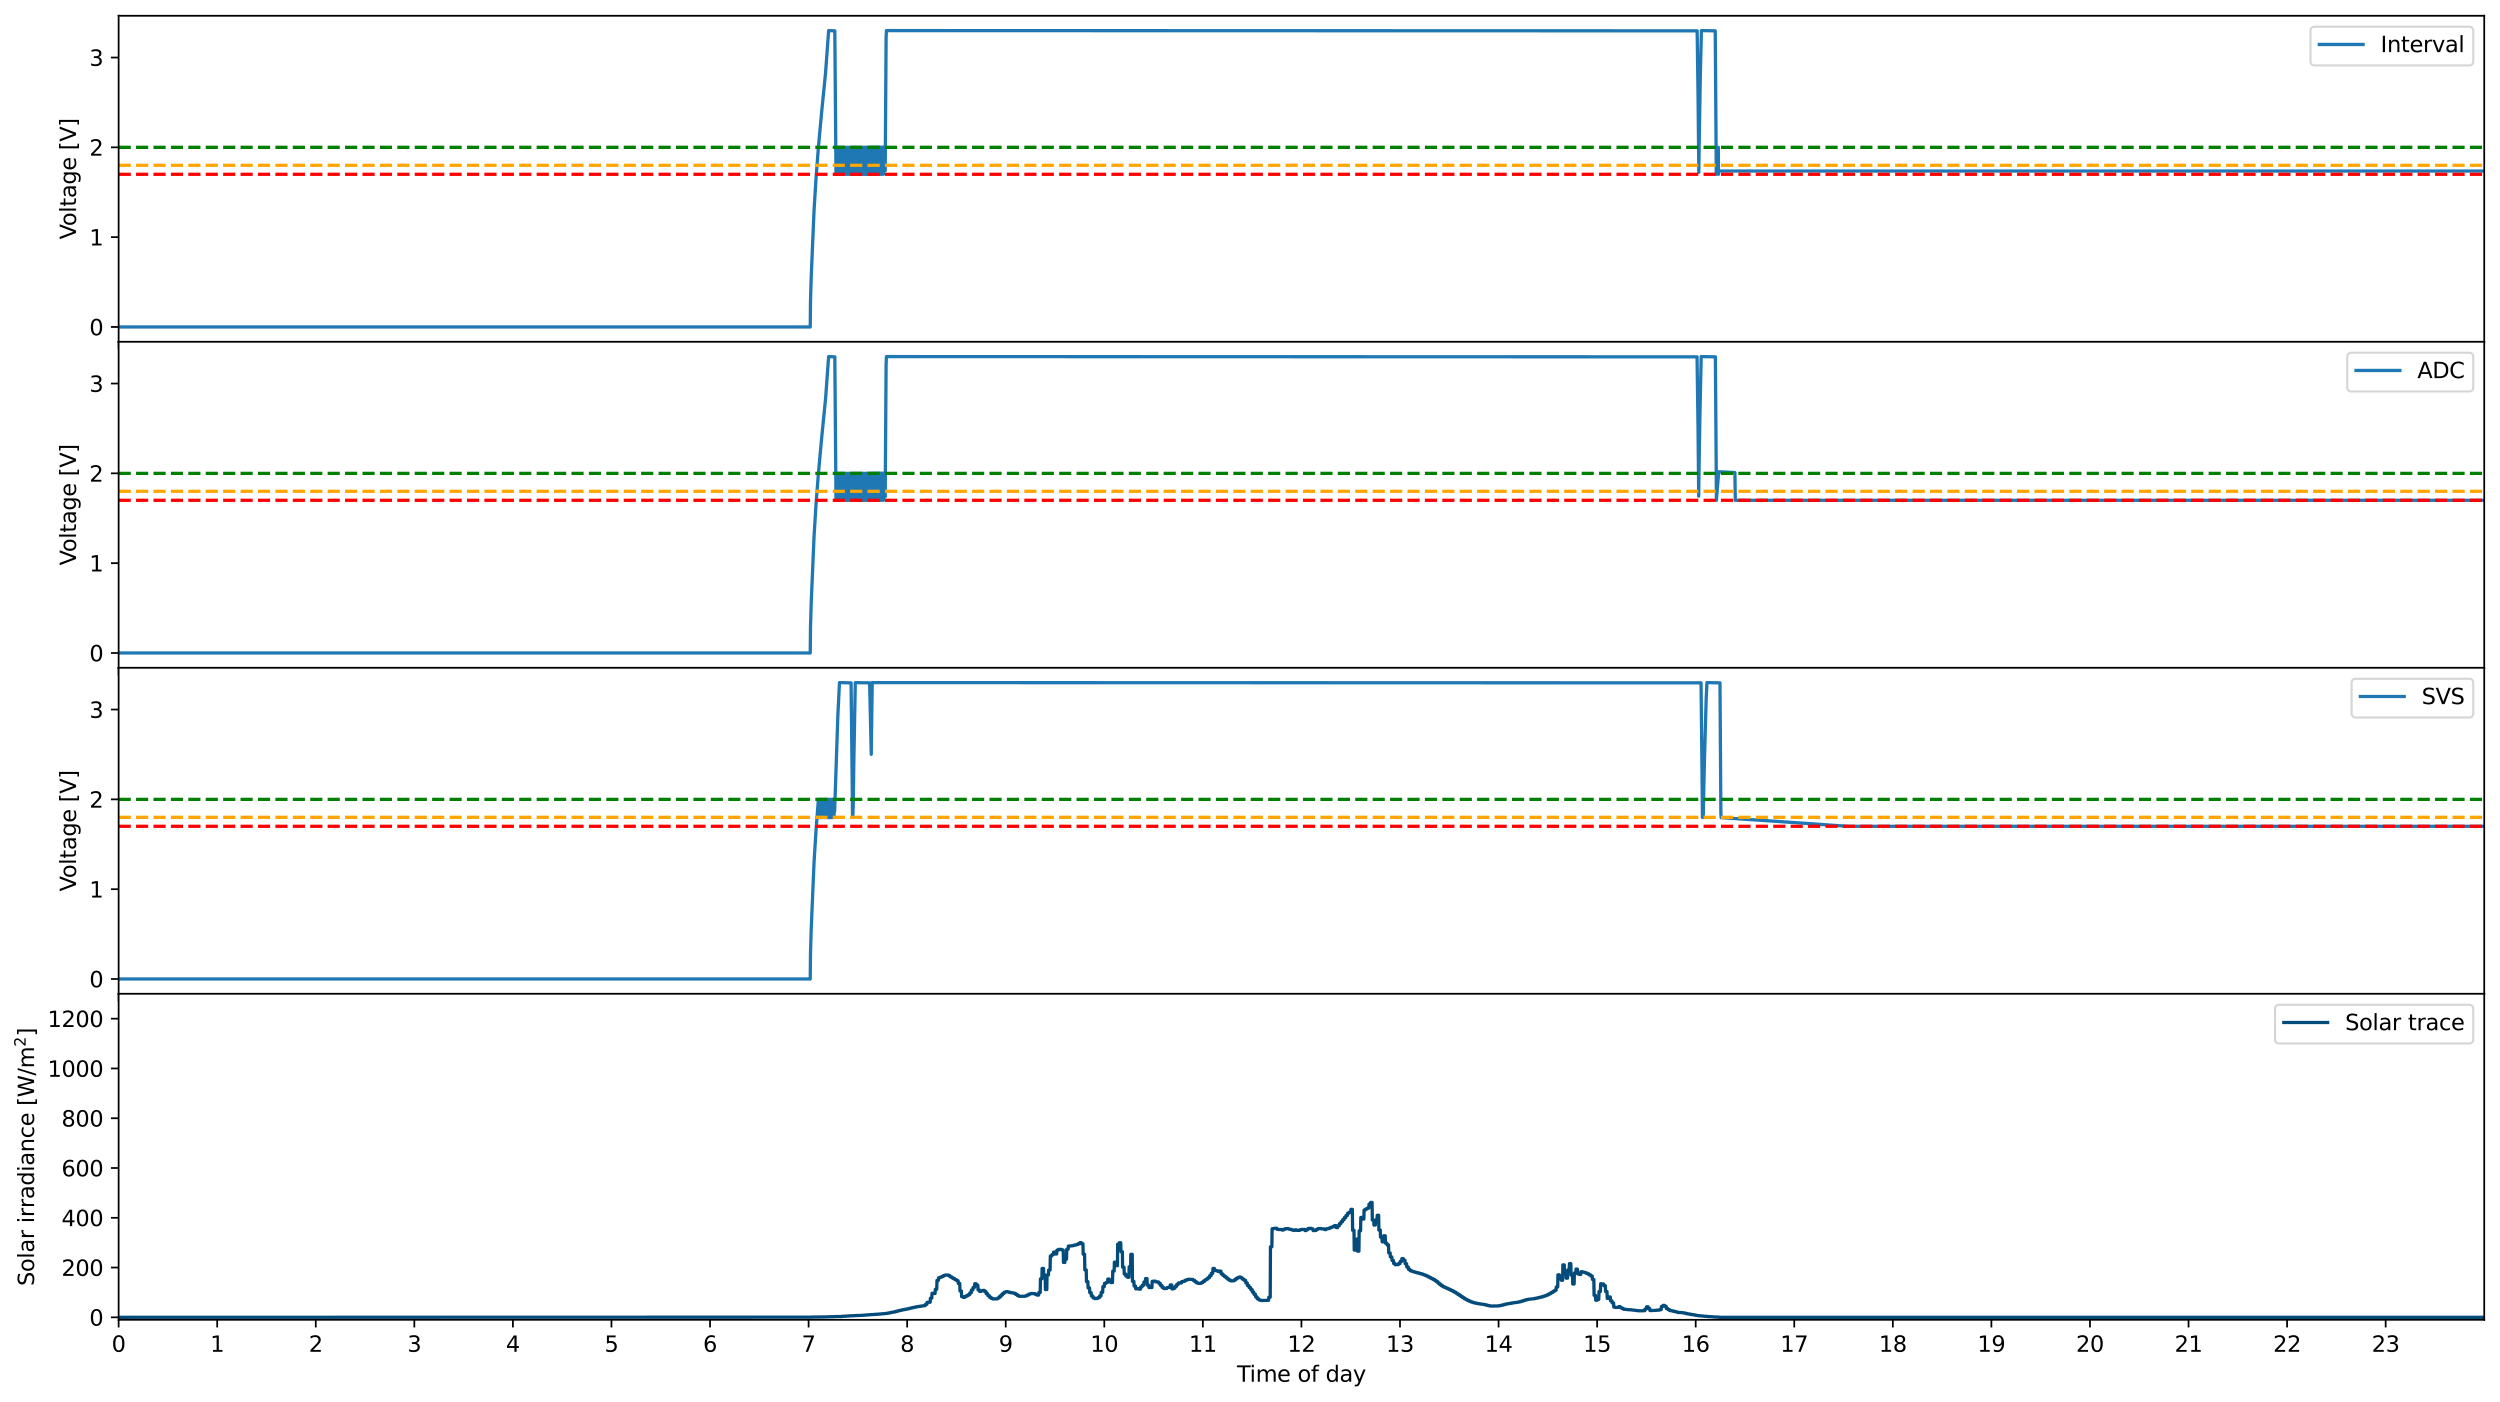<?xml version="1.0" encoding="utf-8" standalone="no"?>
<!DOCTYPE svg PUBLIC "-//W3C//DTD SVG 1.1//EN"
  "http://www.w3.org/Graphics/SVG/1.1/DTD/svg11.dtd">
<svg xmlns:xlink="http://www.w3.org/1999/xlink" width="1141.146pt" height="639.996pt" viewBox="0 0 1141.146 639.996" xmlns="http://www.w3.org/2000/svg" version="1.1">
 <defs>
  <style type="text/css">*{stroke-linejoin: round; stroke-linecap: butt}</style>
 </defs>
 <g id="figure_1">
  <g id="patch_1">
   <path d="M 0 639.996 
L 1141.146 639.996 
L 1141.146 0 
L 0 0 
z
" style="fill: #ffffff"/>
  </g>
  <g id="axes_1">
   <g id="patch_2">
    <path d="M 54.15 156.01 
L 1133.946 156.01 
L 1133.946 7.2 
L 54.15 7.2 
z
" style="fill: #ffffff"/>
   </g>
   <g id="matplotlib.axis_1">
    <g id="xtick_1">
     <g id="line2d_1">
      <defs>
       <path id="mff73782a89" d="M 0 0 
L 0 3.5 
" style="stroke: #000000; stroke-width: 0.8"/>
      </defs>
      <g>
       <use xlink:href="#mff73782a89" x="54.15" y="156.01" style="stroke: #000000; stroke-width: 0.8"/>
      </g>
     </g>
    </g>
    <g id="xtick_2">
     <g id="line2d_2">
      <g>
       <use xlink:href="#mff73782a89" x="99.141" y="156.01" style="stroke: #000000; stroke-width: 0.8"/>
      </g>
     </g>
    </g>
    <g id="xtick_3">
     <g id="line2d_3">
      <g>
       <use xlink:href="#mff73782a89" x="144.133" y="156.01" style="stroke: #000000; stroke-width: 0.8"/>
      </g>
     </g>
    </g>
    <g id="xtick_4">
     <g id="line2d_4">
      <g>
       <use xlink:href="#mff73782a89" x="189.124" y="156.01" style="stroke: #000000; stroke-width: 0.8"/>
      </g>
     </g>
    </g>
    <g id="xtick_5">
     <g id="line2d_5">
      <g>
       <use xlink:href="#mff73782a89" x="234.116" y="156.01" style="stroke: #000000; stroke-width: 0.8"/>
      </g>
     </g>
    </g>
    <g id="xtick_6">
     <g id="line2d_6">
      <g>
       <use xlink:href="#mff73782a89" x="279.107" y="156.01" style="stroke: #000000; stroke-width: 0.8"/>
      </g>
     </g>
    </g>
    <g id="xtick_7">
     <g id="line2d_7">
      <g>
       <use xlink:href="#mff73782a89" x="324.099" y="156.01" style="stroke: #000000; stroke-width: 0.8"/>
      </g>
     </g>
    </g>
    <g id="xtick_8">
     <g id="line2d_8">
      <g>
       <use xlink:href="#mff73782a89" x="369.09" y="156.01" style="stroke: #000000; stroke-width: 0.8"/>
      </g>
     </g>
    </g>
    <g id="xtick_9">
     <g id="line2d_9">
      <g>
       <use xlink:href="#mff73782a89" x="414.082" y="156.01" style="stroke: #000000; stroke-width: 0.8"/>
      </g>
     </g>
    </g>
    <g id="xtick_10">
     <g id="line2d_10">
      <g>
       <use xlink:href="#mff73782a89" x="459.073" y="156.01" style="stroke: #000000; stroke-width: 0.8"/>
      </g>
     </g>
    </g>
    <g id="xtick_11">
     <g id="line2d_11">
      <g>
       <use xlink:href="#mff73782a89" x="504.065" y="156.01" style="stroke: #000000; stroke-width: 0.8"/>
      </g>
     </g>
    </g>
    <g id="xtick_12">
     <g id="line2d_12">
      <g>
       <use xlink:href="#mff73782a89" x="549.056" y="156.01" style="stroke: #000000; stroke-width: 0.8"/>
      </g>
     </g>
    </g>
    <g id="xtick_13">
     <g id="line2d_13">
      <g>
       <use xlink:href="#mff73782a89" x="594.048" y="156.01" style="stroke: #000000; stroke-width: 0.8"/>
      </g>
     </g>
    </g>
    <g id="xtick_14">
     <g id="line2d_14">
      <g>
       <use xlink:href="#mff73782a89" x="639.039" y="156.01" style="stroke: #000000; stroke-width: 0.8"/>
      </g>
     </g>
    </g>
    <g id="xtick_15">
     <g id="line2d_15">
      <g>
       <use xlink:href="#mff73782a89" x="684.031" y="156.01" style="stroke: #000000; stroke-width: 0.8"/>
      </g>
     </g>
    </g>
    <g id="xtick_16">
     <g id="line2d_16">
      <g>
       <use xlink:href="#mff73782a89" x="729.022" y="156.01" style="stroke: #000000; stroke-width: 0.8"/>
      </g>
     </g>
    </g>
    <g id="xtick_17">
     <g id="line2d_17">
      <g>
       <use xlink:href="#mff73782a89" x="774.014" y="156.01" style="stroke: #000000; stroke-width: 0.8"/>
      </g>
     </g>
    </g>
    <g id="xtick_18">
     <g id="line2d_18">
      <g>
       <use xlink:href="#mff73782a89" x="819.005" y="156.01" style="stroke: #000000; stroke-width: 0.8"/>
      </g>
     </g>
    </g>
    <g id="xtick_19">
     <g id="line2d_19">
      <g>
       <use xlink:href="#mff73782a89" x="863.997" y="156.01" style="stroke: #000000; stroke-width: 0.8"/>
      </g>
     </g>
    </g>
    <g id="xtick_20">
     <g id="line2d_20">
      <g>
       <use xlink:href="#mff73782a89" x="908.988" y="156.01" style="stroke: #000000; stroke-width: 0.8"/>
      </g>
     </g>
    </g>
    <g id="xtick_21">
     <g id="line2d_21">
      <g>
       <use xlink:href="#mff73782a89" x="953.98" y="156.01" style="stroke: #000000; stroke-width: 0.8"/>
      </g>
     </g>
    </g>
    <g id="xtick_22">
     <g id="line2d_22">
      <g>
       <use xlink:href="#mff73782a89" x="998.971" y="156.01" style="stroke: #000000; stroke-width: 0.8"/>
      </g>
     </g>
    </g>
    <g id="xtick_23">
     <g id="line2d_23">
      <g>
       <use xlink:href="#mff73782a89" x="1043.963" y="156.01" style="stroke: #000000; stroke-width: 0.8"/>
      </g>
     </g>
    </g>
    <g id="xtick_24">
     <g id="line2d_24">
      <g>
       <use xlink:href="#mff73782a89" x="1088.954" y="156.01" style="stroke: #000000; stroke-width: 0.8"/>
      </g>
     </g>
    </g>
   </g>
   <g id="matplotlib.axis_2">
    <g id="ytick_1">
     <g id="line2d_25">
      <defs>
       <path id="mbe2ece2688" d="M 0 0 
L -3.5 0 
" style="stroke: #000000; stroke-width: 0.8"/>
      </defs>
      <g>
       <use xlink:href="#mbe2ece2688" x="54.15" y="149.246" style="stroke: #000000; stroke-width: 0.8"/>
      </g>
     </g>
     <g id="text_1">
      <!-- 0 -->
      <g transform="translate(40.788 153.045) scale(0.1 -0.1)">
       <defs>
        <path id="DejaVuSans-30" d="M 2034 4250 
Q 1547 4250 1301 3770 
Q 1056 3291 1056 2328 
Q 1056 1369 1301 889 
Q 1547 409 2034 409 
Q 2525 409 2770 889 
Q 3016 1369 3016 2328 
Q 3016 3291 2770 3770 
Q 2525 4250 2034 4250 
z
M 2034 4750 
Q 2819 4750 3233 4129 
Q 3647 3509 3647 2328 
Q 3647 1150 3233 529 
Q 2819 -91 2034 -91 
Q 1250 -91 836 529 
Q 422 1150 422 2328 
Q 422 3509 836 4129 
Q 1250 4750 2034 4750 
z
" transform="scale(0.016)"/>
       </defs>
       <use xlink:href="#DejaVuSans-30"/>
      </g>
     </g>
    </g>
    <g id="ytick_2">
     <g id="line2d_26">
      <g>
       <use xlink:href="#mbe2ece2688" x="54.15" y="108.251" style="stroke: #000000; stroke-width: 0.8"/>
      </g>
     </g>
     <g id="text_2">
      <!-- 1 -->
      <g transform="translate(40.788 112.051) scale(0.1 -0.1)">
       <defs>
        <path id="DejaVuSans-31" d="M 794 531 
L 1825 531 
L 1825 4091 
L 703 3866 
L 703 4441 
L 1819 4666 
L 2450 4666 
L 2450 531 
L 3481 531 
L 3481 0 
L 794 0 
L 794 531 
z
" transform="scale(0.016)"/>
       </defs>
       <use xlink:href="#DejaVuSans-31"/>
      </g>
     </g>
    </g>
    <g id="ytick_3">
     <g id="line2d_27">
      <g>
       <use xlink:href="#mbe2ece2688" x="54.15" y="67.257" style="stroke: #000000; stroke-width: 0.8"/>
      </g>
     </g>
     <g id="text_3">
      <!-- 2 -->
      <g transform="translate(40.788 71.056) scale(0.1 -0.1)">
       <defs>
        <path id="DejaVuSans-32" d="M 1228 531 
L 3431 531 
L 3431 0 
L 469 0 
L 469 531 
Q 828 903 1448 1529 
Q 2069 2156 2228 2338 
Q 2531 2678 2651 2914 
Q 2772 3150 2772 3378 
Q 2772 3750 2511 3984 
Q 2250 4219 1831 4219 
Q 1534 4219 1204 4116 
Q 875 4013 500 3803 
L 500 4441 
Q 881 4594 1212 4672 
Q 1544 4750 1819 4750 
Q 2544 4750 2975 4387 
Q 3406 4025 3406 3419 
Q 3406 3131 3298 2873 
Q 3191 2616 2906 2266 
Q 2828 2175 2409 1742 
Q 1991 1309 1228 531 
z
" transform="scale(0.016)"/>
       </defs>
       <use xlink:href="#DejaVuSans-32"/>
      </g>
     </g>
    </g>
    <g id="ytick_4">
     <g id="line2d_28">
      <g>
       <use xlink:href="#mbe2ece2688" x="54.15" y="26.262" style="stroke: #000000; stroke-width: 0.8"/>
      </g>
     </g>
     <g id="text_4">
      <!-- 3 -->
      <g transform="translate(40.788 30.062) scale(0.1 -0.1)">
       <defs>
        <path id="DejaVuSans-33" d="M 2597 2516 
Q 3050 2419 3304 2112 
Q 3559 1806 3559 1356 
Q 3559 666 3084 287 
Q 2609 -91 1734 -91 
Q 1441 -91 1130 -33 
Q 819 25 488 141 
L 488 750 
Q 750 597 1062 519 
Q 1375 441 1716 441 
Q 2309 441 2620 675 
Q 2931 909 2931 1356 
Q 2931 1769 2642 2001 
Q 2353 2234 1838 2234 
L 1294 2234 
L 1294 2753 
L 1863 2753 
Q 2328 2753 2575 2939 
Q 2822 3125 2822 3475 
Q 2822 3834 2567 4026 
Q 2313 4219 1838 4219 
Q 1578 4219 1281 4162 
Q 984 4106 628 3988 
L 628 4550 
Q 988 4650 1302 4700 
Q 1616 4750 1894 4750 
Q 2613 4750 3031 4423 
Q 3450 4097 3450 3541 
Q 3450 3153 3228 2886 
Q 3006 2619 2597 2516 
z
" transform="scale(0.016)"/>
       </defs>
       <use xlink:href="#DejaVuSans-33"/>
      </g>
     </g>
    </g>
    <g id="text_5">
     <!-- Voltage [V] -->
     <g transform="translate(34.708 109.272) rotate(-90) scale(0.1 -0.1)">
      <defs>
       <path id="DejaVuSans-56" d="M 1831 0 
L 50 4666 
L 709 4666 
L 2188 738 
L 3669 4666 
L 4325 4666 
L 2547 0 
L 1831 0 
z
" transform="scale(0.016)"/>
       <path id="DejaVuSans-6f" d="M 1959 3097 
Q 1497 3097 1228 2736 
Q 959 2375 959 1747 
Q 959 1119 1226 758 
Q 1494 397 1959 397 
Q 2419 397 2687 759 
Q 2956 1122 2956 1747 
Q 2956 2369 2687 2733 
Q 2419 3097 1959 3097 
z
M 1959 3584 
Q 2709 3584 3137 3096 
Q 3566 2609 3566 1747 
Q 3566 888 3137 398 
Q 2709 -91 1959 -91 
Q 1206 -91 779 398 
Q 353 888 353 1747 
Q 353 2609 779 3096 
Q 1206 3584 1959 3584 
z
" transform="scale(0.016)"/>
       <path id="DejaVuSans-6c" d="M 603 4863 
L 1178 4863 
L 1178 0 
L 603 0 
L 603 4863 
z
" transform="scale(0.016)"/>
       <path id="DejaVuSans-74" d="M 1172 4494 
L 1172 3500 
L 2356 3500 
L 2356 3053 
L 1172 3053 
L 1172 1153 
Q 1172 725 1289 603 
Q 1406 481 1766 481 
L 2356 481 
L 2356 0 
L 1766 0 
Q 1100 0 847 248 
Q 594 497 594 1153 
L 594 3053 
L 172 3053 
L 172 3500 
L 594 3500 
L 594 4494 
L 1172 4494 
z
" transform="scale(0.016)"/>
       <path id="DejaVuSans-61" d="M 2194 1759 
Q 1497 1759 1228 1600 
Q 959 1441 959 1056 
Q 959 750 1161 570 
Q 1363 391 1709 391 
Q 2188 391 2477 730 
Q 2766 1069 2766 1631 
L 2766 1759 
L 2194 1759 
z
M 3341 1997 
L 3341 0 
L 2766 0 
L 2766 531 
Q 2569 213 2275 61 
Q 1981 -91 1556 -91 
Q 1019 -91 701 211 
Q 384 513 384 1019 
Q 384 1609 779 1909 
Q 1175 2209 1959 2209 
L 2766 2209 
L 2766 2266 
Q 2766 2663 2505 2880 
Q 2244 3097 1772 3097 
Q 1472 3097 1187 3025 
Q 903 2953 641 2809 
L 641 3341 
Q 956 3463 1253 3523 
Q 1550 3584 1831 3584 
Q 2591 3584 2966 3190 
Q 3341 2797 3341 1997 
z
" transform="scale(0.016)"/>
       <path id="DejaVuSans-67" d="M 2906 1791 
Q 2906 2416 2648 2759 
Q 2391 3103 1925 3103 
Q 1463 3103 1205 2759 
Q 947 2416 947 1791 
Q 947 1169 1205 825 
Q 1463 481 1925 481 
Q 2391 481 2648 825 
Q 2906 1169 2906 1791 
z
M 3481 434 
Q 3481 -459 3084 -895 
Q 2688 -1331 1869 -1331 
Q 1566 -1331 1297 -1286 
Q 1028 -1241 775 -1147 
L 775 -588 
Q 1028 -725 1275 -790 
Q 1522 -856 1778 -856 
Q 2344 -856 2625 -561 
Q 2906 -266 2906 331 
L 2906 616 
Q 2728 306 2450 153 
Q 2172 0 1784 0 
Q 1141 0 747 490 
Q 353 981 353 1791 
Q 353 2603 747 3093 
Q 1141 3584 1784 3584 
Q 2172 3584 2450 3431 
Q 2728 3278 2906 2969 
L 2906 3500 
L 3481 3500 
L 3481 434 
z
" transform="scale(0.016)"/>
       <path id="DejaVuSans-65" d="M 3597 1894 
L 3597 1613 
L 953 1613 
Q 991 1019 1311 708 
Q 1631 397 2203 397 
Q 2534 397 2845 478 
Q 3156 559 3463 722 
L 3463 178 
Q 3153 47 2828 -22 
Q 2503 -91 2169 -91 
Q 1331 -91 842 396 
Q 353 884 353 1716 
Q 353 2575 817 3079 
Q 1281 3584 2069 3584 
Q 2775 3584 3186 3129 
Q 3597 2675 3597 1894 
z
M 3022 2063 
Q 3016 2534 2758 2815 
Q 2500 3097 2075 3097 
Q 1594 3097 1305 2825 
Q 1016 2553 972 2059 
L 3022 2063 
z
" transform="scale(0.016)"/>
       <path id="DejaVuSans-20" transform="scale(0.016)"/>
       <path id="DejaVuSans-5b" d="M 550 4863 
L 1875 4863 
L 1875 4416 
L 1125 4416 
L 1125 -397 
L 1875 -397 
L 1875 -844 
L 550 -844 
L 550 4863 
z
" transform="scale(0.016)"/>
       <path id="DejaVuSans-5d" d="M 1947 4863 
L 1947 -844 
L 622 -844 
L 622 -397 
L 1369 -397 
L 1369 4416 
L 622 4416 
L 622 4863 
L 1947 4863 
z
" transform="scale(0.016)"/>
      </defs>
      <use xlink:href="#DejaVuSans-56"/>
      <use xlink:href="#DejaVuSans-6f" x="60.658"/>
      <use xlink:href="#DejaVuSans-6c" x="121.84"/>
      <use xlink:href="#DejaVuSans-74" x="149.623"/>
      <use xlink:href="#DejaVuSans-61" x="188.832"/>
      <use xlink:href="#DejaVuSans-67" x="250.111"/>
      <use xlink:href="#DejaVuSans-65" x="313.588"/>
      <use xlink:href="#DejaVuSans-20" x="375.111"/>
      <use xlink:href="#DejaVuSans-5b" x="406.898"/>
      <use xlink:href="#DejaVuSans-56" x="445.912"/>
      <use xlink:href="#DejaVuSans-5d" x="514.32"/>
     </g>
    </g>
   </g>
   <g id="line2d_29">
    <path d="M 54.15 149.246 
L 369.84 149.246 
L 369.952 137.731 
L 370.287 126.266 
L 371.579 96.035 
L 372.513 80.908 
L 373.577 67.131 
L 375.078 50.834 
L 376.814 33.487 
L 378.24 13.964 
L 381.057 14.074 
L 381.535 71.664 
L 381.581 79.557 
L 381.671 75.812 
L 381.897 67.257 
L 381.919 70.306 
L 381.973 79.556 
L 382.064 75.792 
L 382.289 67.257 
L 382.312 70.306 
L 382.365 79.556 
L 382.456 75.795 
L 382.685 67.257 
L 382.704 70.306 
L 382.758 79.556 
L 382.849 75.792 
L 383.074 67.257 
L 383.096 70.306 
L 383.15 79.556 
L 383.241 75.795 
L 383.469 67.257 
L 383.489 70.306 
L 383.542 79.556 
L 383.634 75.792 
L 383.858 67.257 
L 383.881 70.306 
L 383.935 79.556 
L 384.026 75.795 
L 384.21 67.257 
L 384.242 71.579 
L 384.291 79.555 
L 384.375 74.98 
L 384.531 67.256 
L 384.558 71.184 
L 384.61 79.557 
L 384.694 74.974 
L 384.847 67.256 
L 384.876 71.205 
L 384.929 79.557 
L 385.012 74.977 
L 385.166 67.257 
L 385.195 71.205 
L 385.247 79.555 
L 385.331 74.975 
L 385.484 67.257 
L 385.513 71.184 
L 385.566 79.556 
L 385.647 74.567 
L 385.773 67.257 
L 385.804 71.684 
L 385.857 79.556 
L 385.935 74.515 
L 386.061 67.256 
L 386.092 71.684 
L 386.144 79.556 
L 386.223 74.515 
L 386.348 67.256 
L 386.38 71.662 
L 386.434 79.555 
L 386.51 74.343 
L 386.623 67.256 
L 386.659 71.858 
L 386.712 79.556 
L 386.788 74.345 
L 386.903 67.256 
L 386.937 71.858 
L 386.989 79.556 
L 387.066 74.345 
L 387.171 67.257 
L 387.21 72.215 
L 387.262 79.556 
L 387.334 74.055 
L 387.433 67.256 
L 387.471 72.165 
L 387.524 79.556 
L 387.597 74.053 
L 387.696 67.256 
L 387.734 72.165 
L 387.787 79.556 
L 387.858 73.983 
L 387.948 67.256 
L 387.991 72.323 
L 388.045 79.557 
L 388.114 73.897 
L 388.203 67.257 
L 388.245 72.33 
L 388.299 79.557 
L 388.369 73.897 
L 388.457 67.256 
L 388.5 72.325 
L 388.554 79.556 
L 388.623 73.897 
L 388.712 67.257 
L 388.754 72.33 
L 388.808 79.557 
L 388.878 73.899 
L 388.966 67.256 
L 389.009 72.325 
L 389.063 79.556 
L 389.132 73.897 
L 389.221 67.257 
L 389.263 72.33 
L 389.317 79.557 
L 389.385 73.7 
L 389.466 67.256 
L 389.511 72.49 
L 389.566 79.556 
L 389.632 73.739 
L 389.713 67.256 
L 389.758 72.493 
L 389.813 79.556 
L 389.879 73.739 
L 389.961 67.256 
L 390.005 72.493 
L 390.06 79.556 
L 390.125 73.592 
L 390.198 67.256 
L 390.247 72.611 
L 390.304 79.555 
L 390.367 73.628 
L 390.441 67.256 
L 390.489 72.609 
L 390.547 79.557 
L 390.609 73.629 
L 390.684 67.256 
L 390.731 72.609 
L 390.789 79.557 
L 390.851 73.629 
L 390.926 67.256 
L 390.974 72.609 
L 391.031 79.556 
L 391.094 73.628 
L 391.168 67.256 
L 391.216 72.609 
L 391.273 79.556 
L 391.336 73.629 
L 391.41 67.256 
L 391.458 72.61 
L 391.516 79.556 
L 391.578 73.628 
L 391.652 67.256 
L 391.7 72.609 
L 391.758 79.556 
L 391.82 73.628 
L 391.895 67.256 
L 391.943 72.609 
L 392 79.556 
L 392.063 73.628 
L 392.137 67.256 
L 392.185 72.609 
L 392.242 79.556 
L 392.305 73.629 
L 392.374 67.256 
L 392.427 72.603 
L 392.49 79.557 
L 392.547 73.546 
L 392.613 67.257 
L 392.667 72.697 
L 392.728 79.556 
L 392.786 73.547 
L 392.851 67.257 
L 392.905 72.697 
L 392.967 79.556 
L 393.024 73.547 
L 393.09 67.257 
L 393.145 72.607 
L 393.21 79.556 
L 393.265 73.538 
L 393.328 67.257 
L 393.384 72.708 
L 393.448 79.556 
L 393.503 73.539 
L 393.566 67.257 
L 393.623 72.709 
L 393.686 79.556 
L 393.742 73.539 
L 393.806 67.256 
L 393.862 72.623 
L 393.93 79.556 
L 393.982 73.562 
L 394.043 67.25 
L 394.102 72.684 
L 394.17 79.556 
L 394.222 73.563 
L 394.282 67.25 
L 394.341 72.683 
L 394.409 79.556 
L 394.461 73.562 
L 394.522 67.25 
L 394.58 72.684 
L 394.653 79.556 
L 394.701 73.645 
L 394.759 67.242 
L 394.821 72.61 
L 394.895 79.556 
L 394.943 73.627 
L 395.001 67.242 
L 395.063 72.611 
L 395.137 79.556 
L 395.186 73.628 
L 395.244 67.242 
L 395.305 72.612 
L 395.383 79.556 
L 395.429 73.683 
L 395.483 67.233 
L 395.549 72.465 
L 395.632 79.556 
L 395.676 73.766 
L 395.732 67.233 
L 395.798 72.466 
L 395.88 79.556 
L 395.925 73.766 
L 395.98 67.233 
L 396.046 72.466 
L 396.132 79.556 
L 396.174 73.823 
L 396.228 67.227 
L 396.296 72.334 
L 396.386 79.555 
L 396.428 73.89 
L 396.482 67.227 
L 396.551 72.332 
L 396.641 79.556 
L 396.682 73.891 
L 396.737 67.227 
L 396.805 72.332 
L 396.903 79.555 
L 396.94 74.148 
L 396.993 67.217 
L 397.066 72.032 
L 397.172 79.556 
L 397.209 74.175 
L 397.262 67.216 
L 397.336 72.03 
L 397.442 79.556 
L 397.479 74.184 
L 397.532 67.216 
L 397.605 71.978 
L 397.719 79.556 
L 397.754 74.334 
L 397.806 67.212 
L 397.882 71.877 
L 397.996 79.556 
L 398.031 74.323 
L 398.084 67.212 
L 398.159 71.877 
L 398.274 79.556 
L 398.309 74.334 
L 398.361 67.207 
L 398.438 71.698 
L 398.564 79.556 
L 398.596 74.5 
L 398.649 67.208 
L 398.726 71.705 
L 398.851 79.555 
L 398.884 74.499 
L 398.936 67.207 
L 399.014 71.702 
L 399.149 79.556 
L 399.177 74.829 
L 399.229 67.196 
L 399.311 71.244 
L 399.467 79.556 
L 399.495 74.93 
L 399.547 67.196 
L 399.63 71.24 
L 399.786 79.555 
L 399.814 74.93 
L 399.865 67.193 
L 399.949 71.099 
L 400.116 79.555 
L 400.143 75.059 
L 400.195 67.193 
L 400.279 71.094 
L 400.446 79.556 
L 400.473 75.084 
L 400.525 67.194 
L 400.61 70.896 
L 400.827 79.555 
L 400.849 75.69 
L 400.901 67.182 
L 400.99 70.44 
L 401.219 79.556 
L 401.241 75.69 
L 401.293 67.182 
L 401.383 70.339 
L 401.631 79.555 
L 401.652 75.835 
L 401.704 67.178 
L 401.794 70.259 
L 402.045 79.556 
L 402.066 75.835 
L 402.117 67.166 
L 402.213 69.506 
L 402.594 79.555 
L 402.61 76.55 
L 402.663 67.167 
L 402.758 69.478 
L 403.243 79.555 
L 403.247 78.782 
L 403.31 67.158 
L 403.407 68.921 
L 403.904 76.018 
L 404.06 77.922 
L 404.069 76.668 
L 404.471 17.229 
L 404.609 13.964 
L 774.685 14.075 
L 775.12 46.091 
L 775.437 78.637 
L 775.52 71.18 
L 776.112 34.86 
L 776.628 13.964 
L 782.937 14.075 
L 783.34 69.207 
L 783.393 79.558 
L 783.5 78.068 
L 784.341 67.257 
L 784.346 68.009 
L 784.405 79.556 
L 784.512 78.064 
L 1133.946 78.064 
L 1133.946 78.064 
" clip-path="url(#p963de0ab0e)" style="fill: none; stroke: #1f77b4; stroke-width: 1.5; stroke-linecap: square"/>
   </g>
   <g id="line2d_30">
    <path d="M 54.15 67.257 
L 1133.946 67.257 
" clip-path="url(#p963de0ab0e)" style="fill: none; stroke-dasharray: 5.55,2.4; stroke-dashoffset: 0; stroke: #008000; stroke-width: 1.5"/>
   </g>
   <g id="line2d_31">
    <path d="M 54.15 75.456 
L 1133.946 75.456 
" clip-path="url(#p963de0ab0e)" style="fill: none; stroke-dasharray: 5.55,2.4; stroke-dashoffset: 0; stroke: #ffa500; stroke-width: 1.5"/>
   </g>
   <g id="line2d_32">
    <path d="M 54.15 79.555 
L 1133.946 79.555 
" clip-path="url(#p963de0ab0e)" style="fill: none; stroke-dasharray: 5.55,2.4; stroke-dashoffset: 0; stroke: #ff0000; stroke-width: 1.5"/>
   </g>
   <g id="patch_3">
    <path d="M 54.15 156.01 
L 54.15 7.2 
" style="fill: none; stroke: #000000; stroke-width: 0.8; stroke-linejoin: miter; stroke-linecap: square"/>
   </g>
   <g id="patch_4">
    <path d="M 1133.946 156.01 
L 1133.946 7.2 
" style="fill: none; stroke: #000000; stroke-width: 0.8; stroke-linejoin: miter; stroke-linecap: square"/>
   </g>
   <g id="patch_5">
    <path d="M 54.15 156.01 
L 1133.946 156.01 
" style="fill: none; stroke: #000000; stroke-width: 0.8; stroke-linejoin: miter; stroke-linecap: square"/>
   </g>
   <g id="patch_6">
    <path d="M 54.15 7.2 
L 1133.946 7.2 
" style="fill: none; stroke: #000000; stroke-width: 0.8; stroke-linejoin: miter; stroke-linecap: square"/>
   </g>
   <g id="legend_1">
    <g id="patch_7">
     <path d="M 1056.649 29.878 
L 1126.946 29.878 
Q 1128.946 29.878 1128.946 27.878 
L 1128.946 14.2 
Q 1128.946 12.2 1126.946 12.2 
L 1056.649 12.2 
Q 1054.649 12.2 1054.649 14.2 
L 1054.649 27.878 
Q 1054.649 29.878 1056.649 29.878 
z
" style="fill: #ffffff; opacity: 0.8; stroke: #cccccc; stroke-linejoin: miter"/>
    </g>
    <g id="line2d_33">
     <path d="M 1058.649 20.298 
L 1068.649 20.298 
L 1078.649 20.298 
" style="fill: none; stroke: #1f77b4; stroke-width: 1.5; stroke-linecap: square"/>
    </g>
    <g id="text_6">
     <!-- Interval -->
     <g transform="translate(1086.649 23.798) scale(0.1 -0.1)">
      <defs>
       <path id="DejaVuSans-49" d="M 628 4666 
L 1259 4666 
L 1259 0 
L 628 0 
L 628 4666 
z
" transform="scale(0.016)"/>
       <path id="DejaVuSans-6e" d="M 3513 2113 
L 3513 0 
L 2938 0 
L 2938 2094 
Q 2938 2591 2744 2837 
Q 2550 3084 2163 3084 
Q 1697 3084 1428 2787 
Q 1159 2491 1159 1978 
L 1159 0 
L 581 0 
L 581 3500 
L 1159 3500 
L 1159 2956 
Q 1366 3272 1645 3428 
Q 1925 3584 2291 3584 
Q 2894 3584 3203 3211 
Q 3513 2838 3513 2113 
z
" transform="scale(0.016)"/>
       <path id="DejaVuSans-72" d="M 2631 2963 
Q 2534 3019 2420 3045 
Q 2306 3072 2169 3072 
Q 1681 3072 1420 2755 
Q 1159 2438 1159 1844 
L 1159 0 
L 581 0 
L 581 3500 
L 1159 3500 
L 1159 2956 
Q 1341 3275 1631 3429 
Q 1922 3584 2338 3584 
Q 2397 3584 2469 3576 
Q 2541 3569 2628 3553 
L 2631 2963 
z
" transform="scale(0.016)"/>
       <path id="DejaVuSans-76" d="M 191 3500 
L 800 3500 
L 1894 563 
L 2988 3500 
L 3597 3500 
L 2284 0 
L 1503 0 
L 191 3500 
z
" transform="scale(0.016)"/>
      </defs>
      <use xlink:href="#DejaVuSans-49"/>
      <use xlink:href="#DejaVuSans-6e" x="29.492"/>
      <use xlink:href="#DejaVuSans-74" x="92.871"/>
      <use xlink:href="#DejaVuSans-65" x="132.08"/>
      <use xlink:href="#DejaVuSans-72" x="193.604"/>
      <use xlink:href="#DejaVuSans-76" x="234.717"/>
      <use xlink:href="#DejaVuSans-61" x="293.896"/>
      <use xlink:href="#DejaVuSans-6c" x="355.176"/>
     </g>
    </g>
   </g>
  </g>
  <g id="axes_2">
   <g id="patch_8">
    <path d="M 54.15 304.82 
L 1133.946 304.82 
L 1133.946 156.01 
L 54.15 156.01 
z
" style="fill: #ffffff"/>
   </g>
   <g id="matplotlib.axis_3">
    <g id="xtick_25">
     <g id="line2d_34">
      <g>
       <use xlink:href="#mff73782a89" x="54.15" y="304.82" style="stroke: #000000; stroke-width: 0.8"/>
      </g>
     </g>
    </g>
    <g id="xtick_26">
     <g id="line2d_35">
      <g>
       <use xlink:href="#mff73782a89" x="99.141" y="304.82" style="stroke: #000000; stroke-width: 0.8"/>
      </g>
     </g>
    </g>
    <g id="xtick_27">
     <g id="line2d_36">
      <g>
       <use xlink:href="#mff73782a89" x="144.133" y="304.82" style="stroke: #000000; stroke-width: 0.8"/>
      </g>
     </g>
    </g>
    <g id="xtick_28">
     <g id="line2d_37">
      <g>
       <use xlink:href="#mff73782a89" x="189.124" y="304.82" style="stroke: #000000; stroke-width: 0.8"/>
      </g>
     </g>
    </g>
    <g id="xtick_29">
     <g id="line2d_38">
      <g>
       <use xlink:href="#mff73782a89" x="234.116" y="304.82" style="stroke: #000000; stroke-width: 0.8"/>
      </g>
     </g>
    </g>
    <g id="xtick_30">
     <g id="line2d_39">
      <g>
       <use xlink:href="#mff73782a89" x="279.107" y="304.82" style="stroke: #000000; stroke-width: 0.8"/>
      </g>
     </g>
    </g>
    <g id="xtick_31">
     <g id="line2d_40">
      <g>
       <use xlink:href="#mff73782a89" x="324.099" y="304.82" style="stroke: #000000; stroke-width: 0.8"/>
      </g>
     </g>
    </g>
    <g id="xtick_32">
     <g id="line2d_41">
      <g>
       <use xlink:href="#mff73782a89" x="369.09" y="304.82" style="stroke: #000000; stroke-width: 0.8"/>
      </g>
     </g>
    </g>
    <g id="xtick_33">
     <g id="line2d_42">
      <g>
       <use xlink:href="#mff73782a89" x="414.082" y="304.82" style="stroke: #000000; stroke-width: 0.8"/>
      </g>
     </g>
    </g>
    <g id="xtick_34">
     <g id="line2d_43">
      <g>
       <use xlink:href="#mff73782a89" x="459.073" y="304.82" style="stroke: #000000; stroke-width: 0.8"/>
      </g>
     </g>
    </g>
    <g id="xtick_35">
     <g id="line2d_44">
      <g>
       <use xlink:href="#mff73782a89" x="504.065" y="304.82" style="stroke: #000000; stroke-width: 0.8"/>
      </g>
     </g>
    </g>
    <g id="xtick_36">
     <g id="line2d_45">
      <g>
       <use xlink:href="#mff73782a89" x="549.056" y="304.82" style="stroke: #000000; stroke-width: 0.8"/>
      </g>
     </g>
    </g>
    <g id="xtick_37">
     <g id="line2d_46">
      <g>
       <use xlink:href="#mff73782a89" x="594.048" y="304.82" style="stroke: #000000; stroke-width: 0.8"/>
      </g>
     </g>
    </g>
    <g id="xtick_38">
     <g id="line2d_47">
      <g>
       <use xlink:href="#mff73782a89" x="639.039" y="304.82" style="stroke: #000000; stroke-width: 0.8"/>
      </g>
     </g>
    </g>
    <g id="xtick_39">
     <g id="line2d_48">
      <g>
       <use xlink:href="#mff73782a89" x="684.031" y="304.82" style="stroke: #000000; stroke-width: 0.8"/>
      </g>
     </g>
    </g>
    <g id="xtick_40">
     <g id="line2d_49">
      <g>
       <use xlink:href="#mff73782a89" x="729.022" y="304.82" style="stroke: #000000; stroke-width: 0.8"/>
      </g>
     </g>
    </g>
    <g id="xtick_41">
     <g id="line2d_50">
      <g>
       <use xlink:href="#mff73782a89" x="774.014" y="304.82" style="stroke: #000000; stroke-width: 0.8"/>
      </g>
     </g>
    </g>
    <g id="xtick_42">
     <g id="line2d_51">
      <g>
       <use xlink:href="#mff73782a89" x="819.005" y="304.82" style="stroke: #000000; stroke-width: 0.8"/>
      </g>
     </g>
    </g>
    <g id="xtick_43">
     <g id="line2d_52">
      <g>
       <use xlink:href="#mff73782a89" x="863.997" y="304.82" style="stroke: #000000; stroke-width: 0.8"/>
      </g>
     </g>
    </g>
    <g id="xtick_44">
     <g id="line2d_53">
      <g>
       <use xlink:href="#mff73782a89" x="908.988" y="304.82" style="stroke: #000000; stroke-width: 0.8"/>
      </g>
     </g>
    </g>
    <g id="xtick_45">
     <g id="line2d_54">
      <g>
       <use xlink:href="#mff73782a89" x="953.98" y="304.82" style="stroke: #000000; stroke-width: 0.8"/>
      </g>
     </g>
    </g>
    <g id="xtick_46">
     <g id="line2d_55">
      <g>
       <use xlink:href="#mff73782a89" x="998.971" y="304.82" style="stroke: #000000; stroke-width: 0.8"/>
      </g>
     </g>
    </g>
    <g id="xtick_47">
     <g id="line2d_56">
      <g>
       <use xlink:href="#mff73782a89" x="1043.963" y="304.82" style="stroke: #000000; stroke-width: 0.8"/>
      </g>
     </g>
    </g>
    <g id="xtick_48">
     <g id="line2d_57">
      <g>
       <use xlink:href="#mff73782a89" x="1088.954" y="304.82" style="stroke: #000000; stroke-width: 0.8"/>
      </g>
     </g>
    </g>
   </g>
   <g id="matplotlib.axis_4">
    <g id="ytick_5">
     <g id="line2d_58">
      <g>
       <use xlink:href="#mbe2ece2688" x="54.15" y="298.056" style="stroke: #000000; stroke-width: 0.8"/>
      </g>
     </g>
     <g id="text_7">
      <!-- 0 -->
      <g transform="translate(40.788 301.855) scale(0.1 -0.1)">
       <use xlink:href="#DejaVuSans-30"/>
      </g>
     </g>
    </g>
    <g id="ytick_6">
     <g id="line2d_59">
      <g>
       <use xlink:href="#mbe2ece2688" x="54.15" y="257.061" style="stroke: #000000; stroke-width: 0.8"/>
      </g>
     </g>
     <g id="text_8">
      <!-- 1 -->
      <g transform="translate(40.788 260.861) scale(0.1 -0.1)">
       <use xlink:href="#DejaVuSans-31"/>
      </g>
     </g>
    </g>
    <g id="ytick_7">
     <g id="line2d_60">
      <g>
       <use xlink:href="#mbe2ece2688" x="54.15" y="216.067" style="stroke: #000000; stroke-width: 0.8"/>
      </g>
     </g>
     <g id="text_9">
      <!-- 2 -->
      <g transform="translate(40.788 219.866) scale(0.1 -0.1)">
       <use xlink:href="#DejaVuSans-32"/>
      </g>
     </g>
    </g>
    <g id="ytick_8">
     <g id="line2d_61">
      <g>
       <use xlink:href="#mbe2ece2688" x="54.15" y="175.072" style="stroke: #000000; stroke-width: 0.8"/>
      </g>
     </g>
     <g id="text_10">
      <!-- 3 -->
      <g transform="translate(40.788 178.872) scale(0.1 -0.1)">
       <use xlink:href="#DejaVuSans-33"/>
      </g>
     </g>
    </g>
    <g id="text_11">
     <!-- Voltage [V] -->
     <g transform="translate(34.708 258.082) rotate(-90) scale(0.1 -0.1)">
      <use xlink:href="#DejaVuSans-56"/>
      <use xlink:href="#DejaVuSans-6f" x="60.658"/>
      <use xlink:href="#DejaVuSans-6c" x="121.84"/>
      <use xlink:href="#DejaVuSans-74" x="149.623"/>
      <use xlink:href="#DejaVuSans-61" x="188.832"/>
      <use xlink:href="#DejaVuSans-67" x="250.111"/>
      <use xlink:href="#DejaVuSans-65" x="313.588"/>
      <use xlink:href="#DejaVuSans-20" x="375.111"/>
      <use xlink:href="#DejaVuSans-5b" x="406.898"/>
      <use xlink:href="#DejaVuSans-56" x="445.912"/>
      <use xlink:href="#DejaVuSans-5d" x="514.32"/>
     </g>
    </g>
   </g>
   <g id="line2d_62">
    <path d="M 54.15 298.056 
L 369.84 298.056 
L 369.952 286.541 
L 370.287 275.076 
L 371.579 244.845 
L 372.513 229.718 
L 373.577 215.941 
L 375.078 199.644 
L 376.814 182.297 
L 378.24 162.774 
L 381.057 162.884 
L 381.535 220.474 
L 381.581 228.367 
L 381.671 224.622 
L 381.897 216.067 
L 381.919 219.116 
L 381.973 228.366 
L 382.064 224.602 
L 382.289 216.067 
L 382.312 219.116 
L 382.365 228.366 
L 382.456 224.605 
L 382.685 216.067 
L 382.704 219.116 
L 382.758 228.366 
L 382.849 224.602 
L 383.074 216.067 
L 383.096 219.116 
L 383.15 228.366 
L 383.241 224.605 
L 383.469 216.067 
L 383.489 219.116 
L 383.542 228.366 
L 383.634 224.602 
L 383.858 216.067 
L 383.881 219.116 
L 383.935 228.366 
L 384.026 224.605 
L 384.21 216.067 
L 384.242 220.389 
L 384.291 228.365 
L 384.375 223.79 
L 384.531 216.066 
L 384.558 219.994 
L 384.61 228.367 
L 384.694 223.784 
L 384.847 216.066 
L 384.876 220.015 
L 384.929 228.367 
L 385.012 223.787 
L 385.166 216.067 
L 385.195 220.015 
L 385.247 228.365 
L 385.331 223.785 
L 385.484 216.067 
L 385.513 219.994 
L 385.566 228.366 
L 385.647 223.377 
L 385.773 216.067 
L 385.804 220.494 
L 385.857 228.366 
L 385.935 223.325 
L 386.061 216.066 
L 386.092 220.494 
L 386.144 228.366 
L 386.223 223.325 
L 386.348 216.066 
L 386.38 220.472 
L 386.434 228.365 
L 386.51 223.153 
L 386.623 216.066 
L 386.659 220.668 
L 386.712 228.366 
L 386.788 223.155 
L 386.903 216.066 
L 386.937 220.668 
L 386.989 228.366 
L 387.066 223.155 
L 387.171 216.067 
L 387.21 221.025 
L 387.262 228.366 
L 387.334 222.865 
L 387.433 216.066 
L 387.471 220.975 
L 387.524 228.366 
L 387.597 222.863 
L 387.696 216.066 
L 387.734 220.975 
L 387.787 228.366 
L 387.858 222.793 
L 387.948 216.066 
L 387.991 221.133 
L 388.045 228.367 
L 388.114 222.707 
L 388.203 216.067 
L 388.245 221.14 
L 388.299 228.367 
L 388.369 222.707 
L 388.457 216.066 
L 388.5 221.135 
L 388.554 228.366 
L 388.623 222.707 
L 388.712 216.067 
L 388.754 221.14 
L 388.808 228.367 
L 388.878 222.709 
L 388.966 216.066 
L 389.009 221.135 
L 389.063 228.366 
L 389.132 222.707 
L 389.221 216.067 
L 389.263 221.14 
L 389.317 228.367 
L 389.385 222.51 
L 389.466 216.066 
L 389.511 221.3 
L 389.566 228.366 
L 389.632 222.549 
L 389.713 216.066 
L 389.758 221.303 
L 389.813 228.366 
L 389.879 222.549 
L 389.961 216.066 
L 390.005 221.303 
L 390.06 228.366 
L 390.125 222.402 
L 390.198 216.066 
L 390.247 221.421 
L 390.304 228.365 
L 390.367 222.438 
L 390.441 216.066 
L 390.489 221.419 
L 390.547 228.367 
L 390.609 222.439 
L 390.684 216.066 
L 390.731 221.419 
L 390.789 228.367 
L 390.851 222.439 
L 390.926 216.066 
L 390.974 221.419 
L 391.031 228.366 
L 391.094 222.438 
L 391.168 216.066 
L 391.216 221.419 
L 391.273 228.366 
L 391.336 222.439 
L 391.41 216.066 
L 391.458 221.42 
L 391.516 228.366 
L 391.578 222.438 
L 391.652 216.066 
L 391.7 221.419 
L 391.758 228.366 
L 391.82 222.438 
L 391.895 216.066 
L 391.943 221.419 
L 392 228.366 
L 392.063 222.438 
L 392.137 216.066 
L 392.185 221.419 
L 392.242 228.366 
L 392.305 222.439 
L 392.374 216.066 
L 392.427 221.413 
L 392.49 228.367 
L 392.547 222.356 
L 392.613 216.067 
L 392.667 221.507 
L 392.728 228.366 
L 392.786 222.357 
L 392.851 216.067 
L 392.905 221.507 
L 392.967 228.366 
L 393.024 222.357 
L 393.09 216.067 
L 393.145 221.417 
L 393.21 228.366 
L 393.265 222.348 
L 393.328 216.067 
L 393.384 221.518 
L 393.448 228.366 
L 393.503 222.349 
L 393.566 216.067 
L 393.623 221.519 
L 393.686 228.366 
L 393.742 222.349 
L 393.806 216.066 
L 393.862 221.433 
L 393.93 228.366 
L 393.982 222.372 
L 394.043 216.06 
L 394.102 221.494 
L 394.17 228.366 
L 394.222 222.373 
L 394.282 216.06 
L 394.341 221.493 
L 394.409 228.366 
L 394.461 222.372 
L 394.522 216.06 
L 394.58 221.494 
L 394.653 228.366 
L 394.701 222.455 
L 394.759 216.052 
L 394.821 221.42 
L 394.895 228.366 
L 394.943 222.437 
L 395.001 216.052 
L 395.063 221.421 
L 395.137 228.366 
L 395.186 222.438 
L 395.244 216.052 
L 395.305 221.422 
L 395.383 228.366 
L 395.429 222.493 
L 395.483 216.043 
L 395.549 221.275 
L 395.632 228.366 
L 395.676 222.576 
L 395.732 216.043 
L 395.798 221.276 
L 395.88 228.366 
L 395.925 222.576 
L 395.98 216.043 
L 396.046 221.276 
L 396.132 228.366 
L 396.174 222.633 
L 396.228 216.037 
L 396.296 221.144 
L 396.386 228.365 
L 396.428 222.7 
L 396.482 216.037 
L 396.551 221.142 
L 396.641 228.366 
L 396.682 222.701 
L 396.737 216.037 
L 396.805 221.142 
L 396.903 228.365 
L 396.94 222.958 
L 396.993 216.027 
L 397.066 220.842 
L 397.172 228.366 
L 397.209 222.985 
L 397.262 216.026 
L 397.336 220.84 
L 397.442 228.366 
L 397.479 222.994 
L 397.532 216.026 
L 397.605 220.788 
L 397.719 228.366 
L 397.754 223.144 
L 397.806 216.022 
L 397.882 220.687 
L 397.996 228.366 
L 398.031 223.133 
L 398.084 216.022 
L 398.159 220.687 
L 398.274 228.366 
L 398.309 223.144 
L 398.361 216.017 
L 398.438 220.508 
L 398.564 228.366 
L 398.596 223.31 
L 398.649 216.018 
L 398.726 220.515 
L 398.851 228.365 
L 398.884 223.309 
L 398.936 216.017 
L 399.014 220.512 
L 399.149 228.366 
L 399.177 223.639 
L 399.229 216.006 
L 399.311 220.054 
L 399.467 228.366 
L 399.495 223.74 
L 399.547 216.006 
L 399.63 220.05 
L 399.786 228.365 
L 399.814 223.74 
L 399.865 216.003 
L 399.949 219.909 
L 400.116 228.365 
L 400.143 223.869 
L 400.195 216.003 
L 400.279 219.904 
L 400.446 228.366 
L 400.473 223.894 
L 400.525 216.004 
L 400.61 219.706 
L 400.827 228.365 
L 400.849 224.5 
L 400.901 215.992 
L 400.99 219.25 
L 401.219 228.366 
L 401.241 224.5 
L 401.293 215.992 
L 401.383 219.149 
L 401.631 228.365 
L 401.652 224.645 
L 401.704 215.988 
L 401.794 219.069 
L 402.045 228.366 
L 402.066 224.645 
L 402.117 215.976 
L 402.213 218.316 
L 402.594 228.365 
L 402.61 225.36 
L 402.663 215.977 
L 402.758 218.288 
L 403.243 228.365 
L 403.247 227.592 
L 403.31 215.968 
L 403.407 217.731 
L 403.904 224.828 
L 404.06 226.733 
L 404.067 225.446 
L 404.465 166.711 
L 404.609 162.774 
L 774.635 162.885 
L 775.087 195.883 
L 775.384 226.467 
L 775.464 219.247 
L 775.894 191.842 
L 776.529 162.774 
L 783.005 162.885 
L 783.405 217.669 
L 783.459 228.367 
L 783.566 226.874 
L 784.52 215.351 
L 784.52 215.351 
L 786.976 215.462 
L 787.167 215.471 
L 789.62 215.582 
L 789.811 215.591 
L 791.909 215.7 
L 792.087 228.366 
L 1133.946 228.366 
L 1133.946 228.366 
" clip-path="url(#p7e5e1bbab8)" style="fill: none; stroke: #1f77b4; stroke-width: 1.5; stroke-linecap: square"/>
   </g>
   <g id="line2d_63">
    <path d="M 54.15 216.067 
L 1133.946 216.067 
" clip-path="url(#p7e5e1bbab8)" style="fill: none; stroke-dasharray: 5.55,2.4; stroke-dashoffset: 0; stroke: #008000; stroke-width: 1.5"/>
   </g>
   <g id="line2d_64">
    <path d="M 54.15 224.266 
L 1133.946 224.266 
" clip-path="url(#p7e5e1bbab8)" style="fill: none; stroke-dasharray: 5.55,2.4; stroke-dashoffset: 0; stroke: #ffa500; stroke-width: 1.5"/>
   </g>
   <g id="line2d_65">
    <path d="M 54.15 228.365 
L 1133.946 228.365 
" clip-path="url(#p7e5e1bbab8)" style="fill: none; stroke-dasharray: 5.55,2.4; stroke-dashoffset: 0; stroke: #ff0000; stroke-width: 1.5"/>
   </g>
   <g id="patch_9">
    <path d="M 54.15 304.82 
L 54.15 156.01 
" style="fill: none; stroke: #000000; stroke-width: 0.8; stroke-linejoin: miter; stroke-linecap: square"/>
   </g>
   <g id="patch_10">
    <path d="M 1133.946 304.82 
L 1133.946 156.01 
" style="fill: none; stroke: #000000; stroke-width: 0.8; stroke-linejoin: miter; stroke-linecap: square"/>
   </g>
   <g id="patch_11">
    <path d="M 54.15 304.82 
L 1133.946 304.82 
" style="fill: none; stroke: #000000; stroke-width: 0.8; stroke-linejoin: miter; stroke-linecap: square"/>
   </g>
   <g id="patch_12">
    <path d="M 54.15 156.01 
L 1133.946 156.01 
" style="fill: none; stroke: #000000; stroke-width: 0.8; stroke-linejoin: miter; stroke-linecap: square"/>
   </g>
   <g id="legend_2">
    <g id="patch_13">
     <path d="M 1073.422 178.688 
L 1126.946 178.688 
Q 1128.946 178.688 1128.946 176.688 
L 1128.946 163.01 
Q 1128.946 161.01 1126.946 161.01 
L 1073.422 161.01 
Q 1071.422 161.01 1071.422 163.01 
L 1071.422 176.688 
Q 1071.422 178.688 1073.422 178.688 
z
" style="fill: #ffffff; opacity: 0.8; stroke: #cccccc; stroke-linejoin: miter"/>
    </g>
    <g id="line2d_66">
     <path d="M 1075.422 169.108 
L 1085.422 169.108 
L 1095.422 169.108 
" style="fill: none; stroke: #1f77b4; stroke-width: 1.5; stroke-linecap: square"/>
    </g>
    <g id="text_12">
     <!-- ADC -->
     <g transform="translate(1103.422 172.608) scale(0.1 -0.1)">
      <defs>
       <path id="DejaVuSans-41" d="M 2188 4044 
L 1331 1722 
L 3047 1722 
L 2188 4044 
z
M 1831 4666 
L 2547 4666 
L 4325 0 
L 3669 0 
L 3244 1197 
L 1141 1197 
L 716 0 
L 50 0 
L 1831 4666 
z
" transform="scale(0.016)"/>
       <path id="DejaVuSans-44" d="M 1259 4147 
L 1259 519 
L 2022 519 
Q 2988 519 3436 956 
Q 3884 1394 3884 2338 
Q 3884 3275 3436 3711 
Q 2988 4147 2022 4147 
L 1259 4147 
z
M 628 4666 
L 1925 4666 
Q 3281 4666 3915 4102 
Q 4550 3538 4550 2338 
Q 4550 1131 3912 565 
Q 3275 0 1925 0 
L 628 0 
L 628 4666 
z
" transform="scale(0.016)"/>
       <path id="DejaVuSans-43" d="M 4122 4306 
L 4122 3641 
Q 3803 3938 3442 4084 
Q 3081 4231 2675 4231 
Q 1875 4231 1450 3742 
Q 1025 3253 1025 2328 
Q 1025 1406 1450 917 
Q 1875 428 2675 428 
Q 3081 428 3442 575 
Q 3803 722 4122 1019 
L 4122 359 
Q 3791 134 3420 21 
Q 3050 -91 2638 -91 
Q 1578 -91 968 557 
Q 359 1206 359 2328 
Q 359 3453 968 4101 
Q 1578 4750 2638 4750 
Q 3056 4750 3426 4639 
Q 3797 4528 4122 4306 
z
" transform="scale(0.016)"/>
      </defs>
      <use xlink:href="#DejaVuSans-41"/>
      <use xlink:href="#DejaVuSans-44" x="68.408"/>
      <use xlink:href="#DejaVuSans-43" x="145.41"/>
     </g>
    </g>
   </g>
  </g>
  <g id="axes_3">
   <g id="patch_14">
    <path d="M 54.15 453.63 
L 1133.946 453.63 
L 1133.946 304.82 
L 54.15 304.82 
z
" style="fill: #ffffff"/>
   </g>
   <g id="matplotlib.axis_5">
    <g id="xtick_49">
     <g id="line2d_67">
      <g>
       <use xlink:href="#mff73782a89" x="54.15" y="453.63" style="stroke: #000000; stroke-width: 0.8"/>
      </g>
     </g>
    </g>
    <g id="xtick_50">
     <g id="line2d_68">
      <g>
       <use xlink:href="#mff73782a89" x="99.141" y="453.63" style="stroke: #000000; stroke-width: 0.8"/>
      </g>
     </g>
    </g>
    <g id="xtick_51">
     <g id="line2d_69">
      <g>
       <use xlink:href="#mff73782a89" x="144.133" y="453.63" style="stroke: #000000; stroke-width: 0.8"/>
      </g>
     </g>
    </g>
    <g id="xtick_52">
     <g id="line2d_70">
      <g>
       <use xlink:href="#mff73782a89" x="189.124" y="453.63" style="stroke: #000000; stroke-width: 0.8"/>
      </g>
     </g>
    </g>
    <g id="xtick_53">
     <g id="line2d_71">
      <g>
       <use xlink:href="#mff73782a89" x="234.116" y="453.63" style="stroke: #000000; stroke-width: 0.8"/>
      </g>
     </g>
    </g>
    <g id="xtick_54">
     <g id="line2d_72">
      <g>
       <use xlink:href="#mff73782a89" x="279.107" y="453.63" style="stroke: #000000; stroke-width: 0.8"/>
      </g>
     </g>
    </g>
    <g id="xtick_55">
     <g id="line2d_73">
      <g>
       <use xlink:href="#mff73782a89" x="324.099" y="453.63" style="stroke: #000000; stroke-width: 0.8"/>
      </g>
     </g>
    </g>
    <g id="xtick_56">
     <g id="line2d_74">
      <g>
       <use xlink:href="#mff73782a89" x="369.09" y="453.63" style="stroke: #000000; stroke-width: 0.8"/>
      </g>
     </g>
    </g>
    <g id="xtick_57">
     <g id="line2d_75">
      <g>
       <use xlink:href="#mff73782a89" x="414.082" y="453.63" style="stroke: #000000; stroke-width: 0.8"/>
      </g>
     </g>
    </g>
    <g id="xtick_58">
     <g id="line2d_76">
      <g>
       <use xlink:href="#mff73782a89" x="459.073" y="453.63" style="stroke: #000000; stroke-width: 0.8"/>
      </g>
     </g>
    </g>
    <g id="xtick_59">
     <g id="line2d_77">
      <g>
       <use xlink:href="#mff73782a89" x="504.065" y="453.63" style="stroke: #000000; stroke-width: 0.8"/>
      </g>
     </g>
    </g>
    <g id="xtick_60">
     <g id="line2d_78">
      <g>
       <use xlink:href="#mff73782a89" x="549.056" y="453.63" style="stroke: #000000; stroke-width: 0.8"/>
      </g>
     </g>
    </g>
    <g id="xtick_61">
     <g id="line2d_79">
      <g>
       <use xlink:href="#mff73782a89" x="594.048" y="453.63" style="stroke: #000000; stroke-width: 0.8"/>
      </g>
     </g>
    </g>
    <g id="xtick_62">
     <g id="line2d_80">
      <g>
       <use xlink:href="#mff73782a89" x="639.039" y="453.63" style="stroke: #000000; stroke-width: 0.8"/>
      </g>
     </g>
    </g>
    <g id="xtick_63">
     <g id="line2d_81">
      <g>
       <use xlink:href="#mff73782a89" x="684.031" y="453.63" style="stroke: #000000; stroke-width: 0.8"/>
      </g>
     </g>
    </g>
    <g id="xtick_64">
     <g id="line2d_82">
      <g>
       <use xlink:href="#mff73782a89" x="729.022" y="453.63" style="stroke: #000000; stroke-width: 0.8"/>
      </g>
     </g>
    </g>
    <g id="xtick_65">
     <g id="line2d_83">
      <g>
       <use xlink:href="#mff73782a89" x="774.014" y="453.63" style="stroke: #000000; stroke-width: 0.8"/>
      </g>
     </g>
    </g>
    <g id="xtick_66">
     <g id="line2d_84">
      <g>
       <use xlink:href="#mff73782a89" x="819.005" y="453.63" style="stroke: #000000; stroke-width: 0.8"/>
      </g>
     </g>
    </g>
    <g id="xtick_67">
     <g id="line2d_85">
      <g>
       <use xlink:href="#mff73782a89" x="863.997" y="453.63" style="stroke: #000000; stroke-width: 0.8"/>
      </g>
     </g>
    </g>
    <g id="xtick_68">
     <g id="line2d_86">
      <g>
       <use xlink:href="#mff73782a89" x="908.988" y="453.63" style="stroke: #000000; stroke-width: 0.8"/>
      </g>
     </g>
    </g>
    <g id="xtick_69">
     <g id="line2d_87">
      <g>
       <use xlink:href="#mff73782a89" x="953.98" y="453.63" style="stroke: #000000; stroke-width: 0.8"/>
      </g>
     </g>
    </g>
    <g id="xtick_70">
     <g id="line2d_88">
      <g>
       <use xlink:href="#mff73782a89" x="998.971" y="453.63" style="stroke: #000000; stroke-width: 0.8"/>
      </g>
     </g>
    </g>
    <g id="xtick_71">
     <g id="line2d_89">
      <g>
       <use xlink:href="#mff73782a89" x="1043.963" y="453.63" style="stroke: #000000; stroke-width: 0.8"/>
      </g>
     </g>
    </g>
    <g id="xtick_72">
     <g id="line2d_90">
      <g>
       <use xlink:href="#mff73782a89" x="1088.954" y="453.63" style="stroke: #000000; stroke-width: 0.8"/>
      </g>
     </g>
    </g>
   </g>
   <g id="matplotlib.axis_6">
    <g id="ytick_9">
     <g id="line2d_91">
      <g>
       <use xlink:href="#mbe2ece2688" x="54.15" y="446.866" style="stroke: #000000; stroke-width: 0.8"/>
      </g>
     </g>
     <g id="text_13">
      <!-- 0 -->
      <g transform="translate(40.788 450.665) scale(0.1 -0.1)">
       <use xlink:href="#DejaVuSans-30"/>
      </g>
     </g>
    </g>
    <g id="ytick_10">
     <g id="line2d_92">
      <g>
       <use xlink:href="#mbe2ece2688" x="54.15" y="405.871" style="stroke: #000000; stroke-width: 0.8"/>
      </g>
     </g>
     <g id="text_14">
      <!-- 1 -->
      <g transform="translate(40.788 409.671) scale(0.1 -0.1)">
       <use xlink:href="#DejaVuSans-31"/>
      </g>
     </g>
    </g>
    <g id="ytick_11">
     <g id="line2d_93">
      <g>
       <use xlink:href="#mbe2ece2688" x="54.15" y="364.877" style="stroke: #000000; stroke-width: 0.8"/>
      </g>
     </g>
     <g id="text_15">
      <!-- 2 -->
      <g transform="translate(40.788 368.676) scale(0.1 -0.1)">
       <use xlink:href="#DejaVuSans-32"/>
      </g>
     </g>
    </g>
    <g id="ytick_12">
     <g id="line2d_94">
      <g>
       <use xlink:href="#mbe2ece2688" x="54.15" y="323.882" style="stroke: #000000; stroke-width: 0.8"/>
      </g>
     </g>
     <g id="text_16">
      <!-- 3 -->
      <g transform="translate(40.788 327.682) scale(0.1 -0.1)">
       <use xlink:href="#DejaVuSans-33"/>
      </g>
     </g>
    </g>
    <g id="text_17">
     <!-- Voltage [V] -->
     <g transform="translate(34.708 406.892) rotate(-90) scale(0.1 -0.1)">
      <use xlink:href="#DejaVuSans-56"/>
      <use xlink:href="#DejaVuSans-6f" x="60.658"/>
      <use xlink:href="#DejaVuSans-6c" x="121.84"/>
      <use xlink:href="#DejaVuSans-74" x="149.623"/>
      <use xlink:href="#DejaVuSans-61" x="188.832"/>
      <use xlink:href="#DejaVuSans-67" x="250.111"/>
      <use xlink:href="#DejaVuSans-65" x="313.588"/>
      <use xlink:href="#DejaVuSans-20" x="375.111"/>
      <use xlink:href="#DejaVuSans-5b" x="406.898"/>
      <use xlink:href="#DejaVuSans-56" x="445.912"/>
      <use xlink:href="#DejaVuSans-5d" x="514.32"/>
     </g>
    </g>
   </g>
   <g id="line2d_95">
    <path d="M 54.15 446.866 
L 369.84 446.866 
L 369.952 435.351 
L 370.287 423.886 
L 371.579 393.655 
L 372.513 378.528 
L 373.557 364.877 
L 373.559 365.014 
L 373.602 373.197 
L 373.708 371.814 
L 374.264 364.877 
L 374.271 365.984 
L 374.309 373.197 
L 374.414 371.819 
L 374.971 364.877 
L 374.976 365.82 
L 375.016 373.197 
L 375.12 371.819 
L 375.677 364.877 
L 375.684 365.984 
L 375.722 373.197 
L 375.827 371.819 
L 376.384 364.877 
L 376.39 365.82 
L 376.429 373.197 
L 376.534 371.819 
L 376.756 367.517 
L 376.883 364.877 
L 376.896 366.908 
L 376.931 373.185 
L 377.03 370.973 
L 377.318 364.877 
L 377.33 366.829 
L 377.366 373.18 
L 377.463 370.643 
L 377.696 364.877 
L 377.71 367.151 
L 377.744 373.18 
L 377.841 370.639 
L 378.073 364.877 
L 378.087 367.199 
L 378.121 373.181 
L 378.218 370.64 
L 378.451 364.877 
L 378.465 367.151 
L 378.499 373.18 
L 378.596 370.64 
L 378.828 364.877 
L 378.842 367.151 
L 378.877 373.18 
L 378.974 370.64 
L 379.206 364.877 
L 379.22 367.151 
L 379.254 373.181 
L 379.351 370.64 
L 379.583 364.877 
L 379.598 367.199 
L 379.632 373.18 
L 379.729 370.64 
L 379.961 364.877 
L 379.975 367.199 
L 380.009 373.181 
L 380.106 370.64 
L 380.339 364.877 
L 380.353 367.14 
L 380.389 373.169 
L 380.482 370.023 
L 380.642 364.877 
L 380.66 367.781 
L 380.692 373.169 
L 380.785 370.027 
L 380.945 364.877 
L 380.963 367.781 
L 380.978 370.246 
L 381.071 367.197 
L 382.441 326.827 
L 383.181 311.584 
L 388.478 311.695 
L 389.008 358.332 
L 389.131 373.113 
L 389.202 367.618 
L 389.24 364.876 
L 389.282 369.972 
L 389.307 373.113 
L 389.375 367.635 
L 389.444 368.895 
L 389.712 349.372 
L 390.406 311.584 
L 396.946 311.695 
L 397.695 344.312 
L 397.753 338.357 
L 398.131 311.584 
L 776.455 311.694 
L 776.976 359.65 
L 777.079 373.13 
L 777.159 368.019 
L 777.21 364.877 
L 777.245 369.541 
L 777.271 373.13 
L 777.347 368.237 
L 777.402 364.876 
L 777.437 369.546 
L 777.463 373.13 
L 777.539 368.237 
L 777.965 348.518 
L 778.807 318.834 
L 779.155 311.584 
L 785.105 311.694 
L 785.502 370.906 
L 785.624 373.22 
L 787.295 373.331 
L 787.663 373.356 
L 789.33 373.467 
L 789.698 373.491 
L 791.363 373.602 
L 791.731 373.627 
L 793.393 373.738 
L 793.761 373.763 
L 795.42 373.874 
L 795.788 373.899 
L 797.443 374.01 
L 797.812 374.034 
L 799.464 374.146 
L 799.833 374.17 
L 801.482 374.281 
L 801.851 374.306 
L 803.497 374.417 
L 803.866 374.442 
L 805.509 374.553 
L 805.878 374.578 
L 807.518 374.689 
L 807.887 374.715 
L 809.524 374.826 
L 809.894 374.851 
L 811.528 374.962 
L 811.897 374.987 
L 813.528 375.098 
L 813.897 375.123 
L 815.525 375.234 
L 815.895 375.26 
L 817.52 375.371 
L 817.889 375.396 
L 819.511 375.507 
L 819.881 375.533 
L 821.499 375.644 
L 821.87 375.669 
L 823.485 375.78 
L 823.855 375.806 
L 825.467 375.917 
L 825.838 375.942 
L 827.447 376.054 
L 827.818 376.079 
L 829.424 376.19 
L 829.795 376.216 
L 831.397 376.327 
L 831.768 376.353 
L 833.368 376.464 
L 833.739 376.49 
L 835.336 376.601 
L 835.707 376.627 
L 837.301 376.738 
L 837.672 376.764 
L 839.263 376.875 
L 839.634 376.901 
L 841.222 377.012 
L 841.593 377.038 
L 843.178 377.149 
L 843.55 377.175 
L 1133.946 377.175 
L 1133.946 377.175 
" clip-path="url(#p2b7cbc0a9c)" style="fill: none; stroke: #1f77b4; stroke-width: 1.5; stroke-linecap: square"/>
   </g>
   <g id="line2d_96">
    <path d="M 54.15 364.877 
L 1133.946 364.877 
" clip-path="url(#p2b7cbc0a9c)" style="fill: none; stroke-dasharray: 5.55,2.4; stroke-dashoffset: 0; stroke: #008000; stroke-width: 1.5"/>
   </g>
   <g id="line2d_97">
    <path d="M 54.15 373.076 
L 1133.946 373.076 
" clip-path="url(#p2b7cbc0a9c)" style="fill: none; stroke-dasharray: 5.55,2.4; stroke-dashoffset: 0; stroke: #ffa500; stroke-width: 1.5"/>
   </g>
   <g id="line2d_98">
    <path d="M 54.15 377.175 
L 1133.946 377.175 
" clip-path="url(#p2b7cbc0a9c)" style="fill: none; stroke-dasharray: 5.55,2.4; stroke-dashoffset: 0; stroke: #ff0000; stroke-width: 1.5"/>
   </g>
   <g id="patch_15">
    <path d="M 54.15 453.63 
L 54.15 304.82 
" style="fill: none; stroke: #000000; stroke-width: 0.8; stroke-linejoin: miter; stroke-linecap: square"/>
   </g>
   <g id="patch_16">
    <path d="M 1133.946 453.63 
L 1133.946 304.82 
" style="fill: none; stroke: #000000; stroke-width: 0.8; stroke-linejoin: miter; stroke-linecap: square"/>
   </g>
   <g id="patch_17">
    <path d="M 54.15 453.63 
L 1133.946 453.63 
" style="fill: none; stroke: #000000; stroke-width: 0.8; stroke-linejoin: miter; stroke-linecap: square"/>
   </g>
   <g id="patch_18">
    <path d="M 54.15 304.82 
L 1133.946 304.82 
" style="fill: none; stroke: #000000; stroke-width: 0.8; stroke-linejoin: miter; stroke-linecap: square"/>
   </g>
   <g id="legend_3">
    <g id="patch_19">
     <path d="M 1075.408 327.498 
L 1126.946 327.498 
Q 1128.946 327.498 1128.946 325.498 
L 1128.946 311.82 
Q 1128.946 309.82 1126.946 309.82 
L 1075.408 309.82 
Q 1073.408 309.82 1073.408 311.82 
L 1073.408 325.498 
Q 1073.408 327.498 1075.408 327.498 
z
" style="fill: #ffffff; opacity: 0.8; stroke: #cccccc; stroke-linejoin: miter"/>
    </g>
    <g id="line2d_99">
     <path d="M 1077.408 317.918 
L 1087.408 317.918 
L 1097.408 317.918 
" style="fill: none; stroke: #1f77b4; stroke-width: 1.5; stroke-linecap: square"/>
    </g>
    <g id="text_18">
     <!-- SVS -->
     <g transform="translate(1105.408 321.418) scale(0.1 -0.1)">
      <defs>
       <path id="DejaVuSans-53" d="M 3425 4513 
L 3425 3897 
Q 3066 4069 2747 4153 
Q 2428 4238 2131 4238 
Q 1616 4238 1336 4038 
Q 1056 3838 1056 3469 
Q 1056 3159 1242 3001 
Q 1428 2844 1947 2747 
L 2328 2669 
Q 3034 2534 3370 2195 
Q 3706 1856 3706 1288 
Q 3706 609 3251 259 
Q 2797 -91 1919 -91 
Q 1588 -91 1214 -16 
Q 841 59 441 206 
L 441 856 
Q 825 641 1194 531 
Q 1563 422 1919 422 
Q 2459 422 2753 634 
Q 3047 847 3047 1241 
Q 3047 1584 2836 1778 
Q 2625 1972 2144 2069 
L 1759 2144 
Q 1053 2284 737 2584 
Q 422 2884 422 3419 
Q 422 4038 858 4394 
Q 1294 4750 2059 4750 
Q 2388 4750 2728 4690 
Q 3069 4631 3425 4513 
z
" transform="scale(0.016)"/>
      </defs>
      <use xlink:href="#DejaVuSans-53"/>
      <use xlink:href="#DejaVuSans-56" x="63.477"/>
      <use xlink:href="#DejaVuSans-53" x="131.885"/>
     </g>
    </g>
   </g>
  </g>
  <g id="axes_4">
   <g id="patch_20">
    <path d="M 54.15 602.44 
L 1133.946 602.44 
L 1133.946 453.63 
L 54.15 453.63 
z
" style="fill: #ffffff"/>
   </g>
   <g id="matplotlib.axis_7">
    <g id="xtick_73">
     <g id="line2d_100">
      <g>
       <use xlink:href="#mff73782a89" x="54.15" y="602.44" style="stroke: #000000; stroke-width: 0.8"/>
      </g>
     </g>
     <g id="text_19">
      <!-- 0 -->
      <g transform="translate(50.969 617.038) scale(0.1 -0.1)">
       <use xlink:href="#DejaVuSans-30"/>
      </g>
     </g>
    </g>
    <g id="xtick_74">
     <g id="line2d_101">
      <g>
       <use xlink:href="#mff73782a89" x="99.141" y="602.44" style="stroke: #000000; stroke-width: 0.8"/>
      </g>
     </g>
     <g id="text_20">
      <!-- 1 -->
      <g transform="translate(95.96 617.038) scale(0.1 -0.1)">
       <use xlink:href="#DejaVuSans-31"/>
      </g>
     </g>
    </g>
    <g id="xtick_75">
     <g id="line2d_102">
      <g>
       <use xlink:href="#mff73782a89" x="144.133" y="602.44" style="stroke: #000000; stroke-width: 0.8"/>
      </g>
     </g>
     <g id="text_21">
      <!-- 2 -->
      <g transform="translate(140.952 617.038) scale(0.1 -0.1)">
       <use xlink:href="#DejaVuSans-32"/>
      </g>
     </g>
    </g>
    <g id="xtick_76">
     <g id="line2d_103">
      <g>
       <use xlink:href="#mff73782a89" x="189.124" y="602.44" style="stroke: #000000; stroke-width: 0.8"/>
      </g>
     </g>
     <g id="text_22">
      <!-- 3 -->
      <g transform="translate(185.943 617.038) scale(0.1 -0.1)">
       <use xlink:href="#DejaVuSans-33"/>
      </g>
     </g>
    </g>
    <g id="xtick_77">
     <g id="line2d_104">
      <g>
       <use xlink:href="#mff73782a89" x="234.116" y="602.44" style="stroke: #000000; stroke-width: 0.8"/>
      </g>
     </g>
     <g id="text_23">
      <!-- 4 -->
      <g transform="translate(230.935 617.038) scale(0.1 -0.1)">
       <defs>
        <path id="DejaVuSans-34" d="M 2419 4116 
L 825 1625 
L 2419 1625 
L 2419 4116 
z
M 2253 4666 
L 3047 4666 
L 3047 1625 
L 3713 1625 
L 3713 1100 
L 3047 1100 
L 3047 0 
L 2419 0 
L 2419 1100 
L 313 1100 
L 313 1709 
L 2253 4666 
z
" transform="scale(0.016)"/>
       </defs>
       <use xlink:href="#DejaVuSans-34"/>
      </g>
     </g>
    </g>
    <g id="xtick_78">
     <g id="line2d_105">
      <g>
       <use xlink:href="#mff73782a89" x="279.107" y="602.44" style="stroke: #000000; stroke-width: 0.8"/>
      </g>
     </g>
     <g id="text_24">
      <!-- 5 -->
      <g transform="translate(275.926 617.038) scale(0.1 -0.1)">
       <defs>
        <path id="DejaVuSans-35" d="M 691 4666 
L 3169 4666 
L 3169 4134 
L 1269 4134 
L 1269 2991 
Q 1406 3038 1543 3061 
Q 1681 3084 1819 3084 
Q 2600 3084 3056 2656 
Q 3513 2228 3513 1497 
Q 3513 744 3044 326 
Q 2575 -91 1722 -91 
Q 1428 -91 1123 -41 
Q 819 9 494 109 
L 494 744 
Q 775 591 1075 516 
Q 1375 441 1709 441 
Q 2250 441 2565 725 
Q 2881 1009 2881 1497 
Q 2881 1984 2565 2268 
Q 2250 2553 1709 2553 
Q 1456 2553 1204 2497 
Q 953 2441 691 2322 
L 691 4666 
z
" transform="scale(0.016)"/>
       </defs>
       <use xlink:href="#DejaVuSans-35"/>
      </g>
     </g>
    </g>
    <g id="xtick_79">
     <g id="line2d_106">
      <g>
       <use xlink:href="#mff73782a89" x="324.099" y="602.44" style="stroke: #000000; stroke-width: 0.8"/>
      </g>
     </g>
     <g id="text_25">
      <!-- 6 -->
      <g transform="translate(320.918 617.038) scale(0.1 -0.1)">
       <defs>
        <path id="DejaVuSans-36" d="M 2113 2584 
Q 1688 2584 1439 2293 
Q 1191 2003 1191 1497 
Q 1191 994 1439 701 
Q 1688 409 2113 409 
Q 2538 409 2786 701 
Q 3034 994 3034 1497 
Q 3034 2003 2786 2293 
Q 2538 2584 2113 2584 
z
M 3366 4563 
L 3366 3988 
Q 3128 4100 2886 4159 
Q 2644 4219 2406 4219 
Q 1781 4219 1451 3797 
Q 1122 3375 1075 2522 
Q 1259 2794 1537 2939 
Q 1816 3084 2150 3084 
Q 2853 3084 3261 2657 
Q 3669 2231 3669 1497 
Q 3669 778 3244 343 
Q 2819 -91 2113 -91 
Q 1303 -91 875 529 
Q 447 1150 447 2328 
Q 447 3434 972 4092 
Q 1497 4750 2381 4750 
Q 2619 4750 2861 4703 
Q 3103 4656 3366 4563 
z
" transform="scale(0.016)"/>
       </defs>
       <use xlink:href="#DejaVuSans-36"/>
      </g>
     </g>
    </g>
    <g id="xtick_80">
     <g id="line2d_107">
      <g>
       <use xlink:href="#mff73782a89" x="369.09" y="602.44" style="stroke: #000000; stroke-width: 0.8"/>
      </g>
     </g>
     <g id="text_26">
      <!-- 7 -->
      <g transform="translate(365.909 617.038) scale(0.1 -0.1)">
       <defs>
        <path id="DejaVuSans-37" d="M 525 4666 
L 3525 4666 
L 3525 4397 
L 1831 0 
L 1172 0 
L 2766 4134 
L 525 4134 
L 525 4666 
z
" transform="scale(0.016)"/>
       </defs>
       <use xlink:href="#DejaVuSans-37"/>
      </g>
     </g>
    </g>
    <g id="xtick_81">
     <g id="line2d_108">
      <g>
       <use xlink:href="#mff73782a89" x="414.082" y="602.44" style="stroke: #000000; stroke-width: 0.8"/>
      </g>
     </g>
     <g id="text_27">
      <!-- 8 -->
      <g transform="translate(410.901 617.038) scale(0.1 -0.1)">
       <defs>
        <path id="DejaVuSans-38" d="M 2034 2216 
Q 1584 2216 1326 1975 
Q 1069 1734 1069 1313 
Q 1069 891 1326 650 
Q 1584 409 2034 409 
Q 2484 409 2743 651 
Q 3003 894 3003 1313 
Q 3003 1734 2745 1975 
Q 2488 2216 2034 2216 
z
M 1403 2484 
Q 997 2584 770 2862 
Q 544 3141 544 3541 
Q 544 4100 942 4425 
Q 1341 4750 2034 4750 
Q 2731 4750 3128 4425 
Q 3525 4100 3525 3541 
Q 3525 3141 3298 2862 
Q 3072 2584 2669 2484 
Q 3125 2378 3379 2068 
Q 3634 1759 3634 1313 
Q 3634 634 3220 271 
Q 2806 -91 2034 -91 
Q 1263 -91 848 271 
Q 434 634 434 1313 
Q 434 1759 690 2068 
Q 947 2378 1403 2484 
z
M 1172 3481 
Q 1172 3119 1398 2916 
Q 1625 2713 2034 2713 
Q 2441 2713 2670 2916 
Q 2900 3119 2900 3481 
Q 2900 3844 2670 4047 
Q 2441 4250 2034 4250 
Q 1625 4250 1398 4047 
Q 1172 3844 1172 3481 
z
" transform="scale(0.016)"/>
       </defs>
       <use xlink:href="#DejaVuSans-38"/>
      </g>
     </g>
    </g>
    <g id="xtick_82">
     <g id="line2d_109">
      <g>
       <use xlink:href="#mff73782a89" x="459.073" y="602.44" style="stroke: #000000; stroke-width: 0.8"/>
      </g>
     </g>
     <g id="text_28">
      <!-- 9 -->
      <g transform="translate(455.892 617.038) scale(0.1 -0.1)">
       <defs>
        <path id="DejaVuSans-39" d="M 703 97 
L 703 672 
Q 941 559 1184 500 
Q 1428 441 1663 441 
Q 2288 441 2617 861 
Q 2947 1281 2994 2138 
Q 2813 1869 2534 1725 
Q 2256 1581 1919 1581 
Q 1219 1581 811 2004 
Q 403 2428 403 3163 
Q 403 3881 828 4315 
Q 1253 4750 1959 4750 
Q 2769 4750 3195 4129 
Q 3622 3509 3622 2328 
Q 3622 1225 3098 567 
Q 2575 -91 1691 -91 
Q 1453 -91 1209 -44 
Q 966 3 703 97 
z
M 1959 2075 
Q 2384 2075 2632 2365 
Q 2881 2656 2881 3163 
Q 2881 3666 2632 3958 
Q 2384 4250 1959 4250 
Q 1534 4250 1286 3958 
Q 1038 3666 1038 3163 
Q 1038 2656 1286 2365 
Q 1534 2075 1959 2075 
z
" transform="scale(0.016)"/>
       </defs>
       <use xlink:href="#DejaVuSans-39"/>
      </g>
     </g>
    </g>
    <g id="xtick_83">
     <g id="line2d_110">
      <g>
       <use xlink:href="#mff73782a89" x="504.065" y="602.44" style="stroke: #000000; stroke-width: 0.8"/>
      </g>
     </g>
     <g id="text_29">
      <!-- 10 -->
      <g transform="translate(497.702 617.038) scale(0.1 -0.1)">
       <use xlink:href="#DejaVuSans-31"/>
       <use xlink:href="#DejaVuSans-30" x="63.623"/>
      </g>
     </g>
    </g>
    <g id="xtick_84">
     <g id="line2d_111">
      <g>
       <use xlink:href="#mff73782a89" x="549.056" y="602.44" style="stroke: #000000; stroke-width: 0.8"/>
      </g>
     </g>
     <g id="text_30">
      <!-- 11 -->
      <g transform="translate(542.694 617.038) scale(0.1 -0.1)">
       <use xlink:href="#DejaVuSans-31"/>
       <use xlink:href="#DejaVuSans-31" x="63.623"/>
      </g>
     </g>
    </g>
    <g id="xtick_85">
     <g id="line2d_112">
      <g>
       <use xlink:href="#mff73782a89" x="594.048" y="602.44" style="stroke: #000000; stroke-width: 0.8"/>
      </g>
     </g>
     <g id="text_31">
      <!-- 12 -->
      <g transform="translate(587.685 617.038) scale(0.1 -0.1)">
       <use xlink:href="#DejaVuSans-31"/>
       <use xlink:href="#DejaVuSans-32" x="63.623"/>
      </g>
     </g>
    </g>
    <g id="xtick_86">
     <g id="line2d_113">
      <g>
       <use xlink:href="#mff73782a89" x="639.039" y="602.44" style="stroke: #000000; stroke-width: 0.8"/>
      </g>
     </g>
     <g id="text_32">
      <!-- 13 -->
      <g transform="translate(632.677 617.038) scale(0.1 -0.1)">
       <use xlink:href="#DejaVuSans-31"/>
       <use xlink:href="#DejaVuSans-33" x="63.623"/>
      </g>
     </g>
    </g>
    <g id="xtick_87">
     <g id="line2d_114">
      <g>
       <use xlink:href="#mff73782a89" x="684.031" y="602.44" style="stroke: #000000; stroke-width: 0.8"/>
      </g>
     </g>
     <g id="text_33">
      <!-- 14 -->
      <g transform="translate(677.668 617.038) scale(0.1 -0.1)">
       <use xlink:href="#DejaVuSans-31"/>
       <use xlink:href="#DejaVuSans-34" x="63.623"/>
      </g>
     </g>
    </g>
    <g id="xtick_88">
     <g id="line2d_115">
      <g>
       <use xlink:href="#mff73782a89" x="729.022" y="602.44" style="stroke: #000000; stroke-width: 0.8"/>
      </g>
     </g>
     <g id="text_34">
      <!-- 15 -->
      <g transform="translate(722.66 617.038) scale(0.1 -0.1)">
       <use xlink:href="#DejaVuSans-31"/>
       <use xlink:href="#DejaVuSans-35" x="63.623"/>
      </g>
     </g>
    </g>
    <g id="xtick_89">
     <g id="line2d_116">
      <g>
       <use xlink:href="#mff73782a89" x="774.014" y="602.44" style="stroke: #000000; stroke-width: 0.8"/>
      </g>
     </g>
     <g id="text_35">
      <!-- 16 -->
      <g transform="translate(767.651 617.038) scale(0.1 -0.1)">
       <use xlink:href="#DejaVuSans-31"/>
       <use xlink:href="#DejaVuSans-36" x="63.623"/>
      </g>
     </g>
    </g>
    <g id="xtick_90">
     <g id="line2d_117">
      <g>
       <use xlink:href="#mff73782a89" x="819.005" y="602.44" style="stroke: #000000; stroke-width: 0.8"/>
      </g>
     </g>
     <g id="text_36">
      <!-- 17 -->
      <g transform="translate(812.643 617.038) scale(0.1 -0.1)">
       <use xlink:href="#DejaVuSans-31"/>
       <use xlink:href="#DejaVuSans-37" x="63.623"/>
      </g>
     </g>
    </g>
    <g id="xtick_91">
     <g id="line2d_118">
      <g>
       <use xlink:href="#mff73782a89" x="863.997" y="602.44" style="stroke: #000000; stroke-width: 0.8"/>
      </g>
     </g>
     <g id="text_37">
      <!-- 18 -->
      <g transform="translate(857.634 617.038) scale(0.1 -0.1)">
       <use xlink:href="#DejaVuSans-31"/>
       <use xlink:href="#DejaVuSans-38" x="63.623"/>
      </g>
     </g>
    </g>
    <g id="xtick_92">
     <g id="line2d_119">
      <g>
       <use xlink:href="#mff73782a89" x="908.988" y="602.44" style="stroke: #000000; stroke-width: 0.8"/>
      </g>
     </g>
     <g id="text_38">
      <!-- 19 -->
      <g transform="translate(902.626 617.038) scale(0.1 -0.1)">
       <use xlink:href="#DejaVuSans-31"/>
       <use xlink:href="#DejaVuSans-39" x="63.623"/>
      </g>
     </g>
    </g>
    <g id="xtick_93">
     <g id="line2d_120">
      <g>
       <use xlink:href="#mff73782a89" x="953.98" y="602.44" style="stroke: #000000; stroke-width: 0.8"/>
      </g>
     </g>
     <g id="text_39">
      <!-- 20 -->
      <g transform="translate(947.617 617.038) scale(0.1 -0.1)">
       <use xlink:href="#DejaVuSans-32"/>
       <use xlink:href="#DejaVuSans-30" x="63.623"/>
      </g>
     </g>
    </g>
    <g id="xtick_94">
     <g id="line2d_121">
      <g>
       <use xlink:href="#mff73782a89" x="998.971" y="602.44" style="stroke: #000000; stroke-width: 0.8"/>
      </g>
     </g>
     <g id="text_40">
      <!-- 21 -->
      <g transform="translate(992.609 617.038) scale(0.1 -0.1)">
       <use xlink:href="#DejaVuSans-32"/>
       <use xlink:href="#DejaVuSans-31" x="63.623"/>
      </g>
     </g>
    </g>
    <g id="xtick_95">
     <g id="line2d_122">
      <g>
       <use xlink:href="#mff73782a89" x="1043.963" y="602.44" style="stroke: #000000; stroke-width: 0.8"/>
      </g>
     </g>
     <g id="text_41">
      <!-- 22 -->
      <g transform="translate(1037.6 617.038) scale(0.1 -0.1)">
       <use xlink:href="#DejaVuSans-32"/>
       <use xlink:href="#DejaVuSans-32" x="63.623"/>
      </g>
     </g>
    </g>
    <g id="xtick_96">
     <g id="line2d_123">
      <g>
       <use xlink:href="#mff73782a89" x="1088.954" y="602.44" style="stroke: #000000; stroke-width: 0.8"/>
      </g>
     </g>
     <g id="text_42">
      <!-- 23 -->
      <g transform="translate(1082.592 617.038) scale(0.1 -0.1)">
       <use xlink:href="#DejaVuSans-32"/>
       <use xlink:href="#DejaVuSans-33" x="63.623"/>
      </g>
     </g>
    </g>
    <g id="text_43">
     <!-- Time of day -->
     <g transform="translate(564.619 630.717) scale(0.1 -0.1)">
      <defs>
       <path id="DejaVuSans-54" d="M -19 4666 
L 3928 4666 
L 3928 4134 
L 2272 4134 
L 2272 0 
L 1638 0 
L 1638 4134 
L -19 4134 
L -19 4666 
z
" transform="scale(0.016)"/>
       <path id="DejaVuSans-69" d="M 603 3500 
L 1178 3500 
L 1178 0 
L 603 0 
L 603 3500 
z
M 603 4863 
L 1178 4863 
L 1178 4134 
L 603 4134 
L 603 4863 
z
" transform="scale(0.016)"/>
       <path id="DejaVuSans-6d" d="M 3328 2828 
Q 3544 3216 3844 3400 
Q 4144 3584 4550 3584 
Q 5097 3584 5394 3201 
Q 5691 2819 5691 2113 
L 5691 0 
L 5113 0 
L 5113 2094 
Q 5113 2597 4934 2840 
Q 4756 3084 4391 3084 
Q 3944 3084 3684 2787 
Q 3425 2491 3425 1978 
L 3425 0 
L 2847 0 
L 2847 2094 
Q 2847 2600 2669 2842 
Q 2491 3084 2119 3084 
Q 1678 3084 1418 2786 
Q 1159 2488 1159 1978 
L 1159 0 
L 581 0 
L 581 3500 
L 1159 3500 
L 1159 2956 
Q 1356 3278 1631 3431 
Q 1906 3584 2284 3584 
Q 2666 3584 2933 3390 
Q 3200 3197 3328 2828 
z
" transform="scale(0.016)"/>
       <path id="DejaVuSans-66" d="M 2375 4863 
L 2375 4384 
L 1825 4384 
Q 1516 4384 1395 4259 
Q 1275 4134 1275 3809 
L 1275 3500 
L 2222 3500 
L 2222 3053 
L 1275 3053 
L 1275 0 
L 697 0 
L 697 3053 
L 147 3053 
L 147 3500 
L 697 3500 
L 697 3744 
Q 697 4328 969 4595 
Q 1241 4863 1831 4863 
L 2375 4863 
z
" transform="scale(0.016)"/>
       <path id="DejaVuSans-64" d="M 2906 2969 
L 2906 4863 
L 3481 4863 
L 3481 0 
L 2906 0 
L 2906 525 
Q 2725 213 2448 61 
Q 2172 -91 1784 -91 
Q 1150 -91 751 415 
Q 353 922 353 1747 
Q 353 2572 751 3078 
Q 1150 3584 1784 3584 
Q 2172 3584 2448 3432 
Q 2725 3281 2906 2969 
z
M 947 1747 
Q 947 1113 1208 752 
Q 1469 391 1925 391 
Q 2381 391 2643 752 
Q 2906 1113 2906 1747 
Q 2906 2381 2643 2742 
Q 2381 3103 1925 3103 
Q 1469 3103 1208 2742 
Q 947 2381 947 1747 
z
" transform="scale(0.016)"/>
       <path id="DejaVuSans-79" d="M 2059 -325 
Q 1816 -950 1584 -1140 
Q 1353 -1331 966 -1331 
L 506 -1331 
L 506 -850 
L 844 -850 
Q 1081 -850 1212 -737 
Q 1344 -625 1503 -206 
L 1606 56 
L 191 3500 
L 800 3500 
L 1894 763 
L 2988 3500 
L 3597 3500 
L 2059 -325 
z
" transform="scale(0.016)"/>
      </defs>
      <use xlink:href="#DejaVuSans-54"/>
      <use xlink:href="#DejaVuSans-69" x="57.959"/>
      <use xlink:href="#DejaVuSans-6d" x="85.742"/>
      <use xlink:href="#DejaVuSans-65" x="183.154"/>
      <use xlink:href="#DejaVuSans-20" x="244.678"/>
      <use xlink:href="#DejaVuSans-6f" x="276.465"/>
      <use xlink:href="#DejaVuSans-66" x="337.646"/>
      <use xlink:href="#DejaVuSans-20" x="372.852"/>
      <use xlink:href="#DejaVuSans-64" x="404.639"/>
      <use xlink:href="#DejaVuSans-61" x="468.115"/>
      <use xlink:href="#DejaVuSans-79" x="529.395"/>
     </g>
    </g>
   </g>
   <g id="matplotlib.axis_8">
    <g id="ytick_13">
     <g id="line2d_124">
      <g>
       <use xlink:href="#mbe2ece2688" x="54.15" y="601.304" style="stroke: #000000; stroke-width: 0.8"/>
      </g>
     </g>
     <g id="text_44">
      <!-- 0 -->
      <g transform="translate(40.788 605.103) scale(0.1 -0.1)">
       <use xlink:href="#DejaVuSans-30"/>
      </g>
     </g>
    </g>
    <g id="ytick_14">
     <g id="line2d_125">
      <g>
       <use xlink:href="#mbe2ece2688" x="54.15" y="578.585" style="stroke: #000000; stroke-width: 0.8"/>
      </g>
     </g>
     <g id="text_45">
      <!-- 200 -->
      <g transform="translate(28.062 582.384) scale(0.1 -0.1)">
       <use xlink:href="#DejaVuSans-32"/>
       <use xlink:href="#DejaVuSans-30" x="63.623"/>
       <use xlink:href="#DejaVuSans-30" x="127.246"/>
      </g>
     </g>
    </g>
    <g id="ytick_15">
     <g id="line2d_126">
      <g>
       <use xlink:href="#mbe2ece2688" x="54.15" y="555.866" style="stroke: #000000; stroke-width: 0.8"/>
      </g>
     </g>
     <g id="text_46">
      <!-- 400 -->
      <g transform="translate(28.062 559.665) scale(0.1 -0.1)">
       <use xlink:href="#DejaVuSans-34"/>
       <use xlink:href="#DejaVuSans-30" x="63.623"/>
       <use xlink:href="#DejaVuSans-30" x="127.246"/>
      </g>
     </g>
    </g>
    <g id="ytick_16">
     <g id="line2d_127">
      <g>
       <use xlink:href="#mbe2ece2688" x="54.15" y="533.147" style="stroke: #000000; stroke-width: 0.8"/>
      </g>
     </g>
     <g id="text_47">
      <!-- 600 -->
      <g transform="translate(28.062 536.946) scale(0.1 -0.1)">
       <use xlink:href="#DejaVuSans-36"/>
       <use xlink:href="#DejaVuSans-30" x="63.623"/>
       <use xlink:href="#DejaVuSans-30" x="127.246"/>
      </g>
     </g>
    </g>
    <g id="ytick_17">
     <g id="line2d_128">
      <g>
       <use xlink:href="#mbe2ece2688" x="54.15" y="510.428" style="stroke: #000000; stroke-width: 0.8"/>
      </g>
     </g>
     <g id="text_48">
      <!-- 800 -->
      <g transform="translate(28.062 514.227) scale(0.1 -0.1)">
       <use xlink:href="#DejaVuSans-38"/>
       <use xlink:href="#DejaVuSans-30" x="63.623"/>
       <use xlink:href="#DejaVuSans-30" x="127.246"/>
      </g>
     </g>
    </g>
    <g id="ytick_18">
     <g id="line2d_129">
      <g>
       <use xlink:href="#mbe2ece2688" x="54.15" y="487.709" style="stroke: #000000; stroke-width: 0.8"/>
      </g>
     </g>
     <g id="text_49">
      <!-- 1000 -->
      <g transform="translate(21.7 491.508) scale(0.1 -0.1)">
       <use xlink:href="#DejaVuSans-31"/>
       <use xlink:href="#DejaVuSans-30" x="63.623"/>
       <use xlink:href="#DejaVuSans-30" x="127.246"/>
       <use xlink:href="#DejaVuSans-30" x="190.869"/>
      </g>
     </g>
    </g>
    <g id="ytick_19">
     <g id="line2d_130">
      <g>
       <use xlink:href="#mbe2ece2688" x="54.15" y="464.99" style="stroke: #000000; stroke-width: 0.8"/>
      </g>
     </g>
     <g id="text_50">
      <!-- 1200 -->
      <g transform="translate(21.7 468.789) scale(0.1 -0.1)">
       <use xlink:href="#DejaVuSans-31"/>
       <use xlink:href="#DejaVuSans-32" x="63.623"/>
       <use xlink:href="#DejaVuSans-30" x="127.246"/>
       <use xlink:href="#DejaVuSans-30" x="190.869"/>
      </g>
     </g>
    </g>
    <g id="text_51">
     <!-- Solar irradiance [W/m$^2$] -->
     <g transform="translate(15.62 586.985) rotate(-90) scale(0.1 -0.1)">
      <defs>
       <path id="DejaVuSans-63" d="M 3122 3366 
L 3122 2828 
Q 2878 2963 2633 3030 
Q 2388 3097 2138 3097 
Q 1578 3097 1268 2742 
Q 959 2388 959 1747 
Q 959 1106 1268 751 
Q 1578 397 2138 397 
Q 2388 397 2633 464 
Q 2878 531 3122 666 
L 3122 134 
Q 2881 22 2623 -34 
Q 2366 -91 2075 -91 
Q 1284 -91 818 406 
Q 353 903 353 1747 
Q 353 2603 823 3093 
Q 1294 3584 2113 3584 
Q 2378 3584 2631 3529 
Q 2884 3475 3122 3366 
z
" transform="scale(0.016)"/>
       <path id="DejaVuSans-57" d="M 213 4666 
L 850 4666 
L 1831 722 
L 2809 4666 
L 3519 4666 
L 4500 722 
L 5478 4666 
L 6119 4666 
L 4947 0 
L 4153 0 
L 3169 4050 
L 2175 0 
L 1381 0 
L 213 4666 
z
" transform="scale(0.016)"/>
       <path id="DejaVuSans-2f" d="M 1625 4666 
L 2156 4666 
L 531 -594 
L 0 -594 
L 1625 4666 
z
" transform="scale(0.016)"/>
      </defs>
      <use xlink:href="#DejaVuSans-53" transform="translate(0 0.766)"/>
      <use xlink:href="#DejaVuSans-6f" transform="translate(63.477 0.766)"/>
      <use xlink:href="#DejaVuSans-6c" transform="translate(124.658 0.766)"/>
      <use xlink:href="#DejaVuSans-61" transform="translate(152.441 0.766)"/>
      <use xlink:href="#DejaVuSans-72" transform="translate(213.721 0.766)"/>
      <use xlink:href="#DejaVuSans-20" transform="translate(254.834 0.766)"/>
      <use xlink:href="#DejaVuSans-69" transform="translate(286.621 0.766)"/>
      <use xlink:href="#DejaVuSans-72" transform="translate(314.404 0.766)"/>
      <use xlink:href="#DejaVuSans-72" transform="translate(355.518 0.766)"/>
      <use xlink:href="#DejaVuSans-61" transform="translate(396.631 0.766)"/>
      <use xlink:href="#DejaVuSans-64" transform="translate(457.91 0.766)"/>
      <use xlink:href="#DejaVuSans-69" transform="translate(521.387 0.766)"/>
      <use xlink:href="#DejaVuSans-61" transform="translate(549.17 0.766)"/>
      <use xlink:href="#DejaVuSans-6e" transform="translate(610.449 0.766)"/>
      <use xlink:href="#DejaVuSans-63" transform="translate(673.828 0.766)"/>
      <use xlink:href="#DejaVuSans-65" transform="translate(728.809 0.766)"/>
      <use xlink:href="#DejaVuSans-20" transform="translate(790.332 0.766)"/>
      <use xlink:href="#DejaVuSans-5b" transform="translate(822.119 0.766)"/>
      <use xlink:href="#DejaVuSans-57" transform="translate(861.133 0.766)"/>
      <use xlink:href="#DejaVuSans-2f" transform="translate(960.01 0.766)"/>
      <use xlink:href="#DejaVuSans-6d" transform="translate(993.701 0.766)"/>
      <use xlink:href="#DejaVuSans-32" transform="translate(1092.07 39.047) scale(0.7)"/>
      <use xlink:href="#DejaVuSans-5d" transform="translate(1139.341 0.766)"/>
     </g>
    </g>
   </g>
   <g id="line2d_131">
    <path d="M 54.15 601.304 
L 370.59 601.236 
L 370.701 601.19 
L 377.339 601.111 
L 377.45 601.077 
L 381.088 601.009 
L 381.199 600.963 
L 384.088 600.963 
L 384.199 600.85 
L 386.337 600.77 
L 386.448 600.736 
L 387.837 600.668 
L 387.948 600.622 
L 390.086 600.566 
L 390.197 600.509 
L 393.086 600.429 
L 393.197 600.395 
L 394.586 600.338 
L 394.697 600.282 
L 396.085 600.214 
L 396.196 600.168 
L 397.585 600.089 
L 397.696 600.054 
L 399.085 600.02 
L 399.196 599.941 
L 400.584 599.918 
L 400.695 599.827 
L 402.084 599.805 
L 402.195 599.714 
L 403.584 599.657 
L 403.695 599.589 
L 405.084 599.487 
L 405.195 599.384 
L 405.833 599.384 
L 405.945 599.225 
L 406.583 599.225 
L 406.694 599.078 
L 407.333 599.078 
L 407.444 598.941 
L 408.083 598.941 
L 408.194 598.771 
L 408.833 598.771 
L 408.944 598.589 
L 409.583 598.589 
L 409.694 598.373 
L 410.333 598.373 
L 410.444 598.18 
L 411.082 598.18 
L 411.194 598.021 
L 411.832 598.021 
L 411.943 597.851 
L 412.582 597.851 
L 412.693 597.714 
L 413.332 597.714 
L 413.443 597.578 
L 414.082 597.578 
L 414.193 597.408 
L 414.832 597.408 
L 414.943 597.237 
L 415.582 597.237 
L 415.693 597.044 
L 416.331 597.044 
L 416.443 596.862 
L 417.081 596.862 
L 417.192 596.703 
L 417.831 596.703 
L 417.942 596.556 
L 418.581 596.556 
L 418.692 596.419 
L 419.331 596.419 
L 419.442 596.306 
L 420.081 596.306 
L 420.192 596.192 
L 420.831 596.192 
L 420.942 596.079 
L 421.58 596.079 
L 421.692 595.965 
L 422.33 595.965 
L 422.441 595.374 
L 423.08 595.374 
L 423.191 594.454 
L 424.58 594.409 
L 424.691 592.569 
L 425.33 592.569 
L 425.441 590.331 
L 426.829 590.422 
L 426.941 588.502 
L 427.579 588.502 
L 427.69 584.435 
L 428.329 584.435 
L 428.44 583.242 
L 429.079 583.242 
L 429.19 582.97 
L 429.829 582.97 
L 429.94 582.64 
L 430.579 582.64 
L 430.69 582.22 
L 431.329 582.22 
L 431.44 582.004 
L 432.828 582.004 
L 432.939 582.277 
L 433.578 582.277 
L 433.689 582.788 
L 434.328 582.788 
L 434.439 583.254 
L 435.078 583.254 
L 435.189 583.674 
L 435.828 583.674 
L 435.939 584.117 
L 436.578 584.117 
L 436.689 584.583 
L 437.327 584.583 
L 437.439 585.821 
L 438.077 585.821 
L 438.188 589.274 
L 438.827 589.274 
L 438.938 591.864 
L 439.577 591.864 
L 439.688 592.194 
L 440.327 592.194 
L 440.438 591.796 
L 441.077 591.796 
L 441.188 591.421 
L 441.827 591.421 
L 441.938 590.99 
L 442.576 590.99 
L 442.688 590.149 
L 443.326 590.149 
L 443.437 588.809 
L 444.076 588.809 
L 444.187 587.65 
L 444.826 587.65 
L 444.937 585.969 
L 445.576 585.969 
L 445.687 586.593 
L 446.326 586.593 
L 446.437 588.809 
L 447.076 588.809 
L 447.187 589.49 
L 447.825 589.49 
L 447.937 589.172 
L 448.575 589.172 
L 448.686 589.013 
L 449.325 589.013 
L 449.436 589.536 
L 450.075 589.536 
L 450.186 590.524 
L 450.825 590.524 
L 450.936 591.421 
L 451.575 591.421 
L 451.686 592.137 
L 452.325 592.137 
L 452.436 592.637 
L 453.074 592.637 
L 453.186 592.921 
L 455.324 592.864 
L 455.435 592.478 
L 456.074 592.478 
L 456.185 591.853 
L 456.824 591.853 
L 456.935 591.126 
L 457.574 591.126 
L 457.685 590.41 
L 458.323 590.41 
L 458.435 589.82 
L 459.073 589.82 
L 459.184 589.581 
L 459.823 589.581 
L 459.934 589.706 
L 460.573 589.706 
L 460.684 589.922 
L 461.323 589.922 
L 461.434 590.058 
L 462.073 590.058 
L 462.184 590.194 
L 462.823 590.194 
L 462.934 590.41 
L 463.572 590.41 
L 463.684 590.876 
L 464.322 590.876 
L 464.433 591.387 
L 465.072 591.387 
L 465.183 591.717 
L 468.072 591.671 
L 468.183 591.433 
L 468.821 591.433 
L 468.933 591.08 
L 469.571 591.08 
L 469.682 590.706 
L 470.321 590.706 
L 470.432 590.444 
L 472.571 590.512 
L 472.682 590.921 
L 473.321 590.921 
L 473.432 591.16 
L 474.07 591.16 
L 474.182 590.001 
L 474.82 590.001 
L 474.931 583.742 
L 475.57 583.742 
L 475.681 578.994 
L 476.32 578.994 
L 476.431 582.016 
L 477.07 582.016 
L 477.181 588.627 
L 477.82 588.627 
L 477.931 582.004 
L 478.57 582.004 
L 478.681 579.732 
L 479.319 579.732 
L 479.431 573.325 
L 480.069 573.325 
L 480.18 572.678 
L 480.819 572.678 
L 480.93 571.519 
L 481.569 571.519 
L 481.68 572.394 
L 482.319 572.394 
L 482.43 570.656 
L 483.069 570.656 
L 483.18 570.281 
L 484.568 570.315 
L 484.68 570.576 
L 485.318 570.576 
L 485.429 576.256 
L 486.068 576.256 
L 486.179 574.768 
L 486.818 574.768 
L 486.929 570.213 
L 487.568 570.213 
L 487.679 568.77 
L 489.068 568.702 
L 489.179 568.623 
L 489.817 568.623 
L 489.929 568.464 
L 490.567 568.464 
L 490.678 568.248 
L 491.317 568.248 
L 491.428 568.077 
L 492.067 568.077 
L 492.178 567.703 
L 492.817 567.703 
L 492.928 567.214 
L 493.567 567.214 
L 493.678 567.714 
L 494.317 567.714 
L 494.428 572.496 
L 495.066 572.496 
L 495.178 579.653 
L 495.816 579.653 
L 495.927 585.003 
L 496.566 585.003 
L 496.677 587.877 
L 497.316 587.877 
L 497.427 590.035 
L 498.066 590.035 
L 498.177 591.569 
L 498.816 591.569 
L 498.927 592.421 
L 499.566 592.421 
L 499.677 592.75 
L 501.065 592.671 
L 501.176 592.319 
L 501.815 592.319 
L 501.926 591.569 
L 502.565 591.569 
L 502.676 589.888 
L 503.315 589.888 
L 503.426 587.286 
L 504.065 587.286 
L 504.176 585.798 
L 504.815 585.798 
L 504.926 585.378 
L 505.565 585.378 
L 505.676 583.833 
L 506.314 583.833 
L 506.425 585.139 
L 507.064 585.139 
L 507.175 585.446 
L 507.814 585.446 
L 507.925 580.209 
L 508.564 580.209 
L 508.675 576.12 
L 509.314 576.12 
L 509.425 577.733 
L 510.064 577.733 
L 510.175 567.907 
L 510.814 567.907 
L 510.925 567.259 
L 511.563 567.259 
L 511.674 571.349 
L 512.313 571.349 
L 512.424 578.403 
L 513.063 578.403 
L 513.174 581.538 
L 513.813 581.538 
L 513.924 582.504 
L 514.563 582.504 
L 514.674 583.015 
L 515.313 583.015 
L 515.424 578.244 
L 516.063 578.244 
L 516.174 572.553 
L 516.812 572.553 
L 516.923 584.901 
L 517.562 584.901 
L 517.673 587.036 
L 518.312 587.036 
L 518.423 588.309 
L 519.062 588.309 
L 519.173 588.172 
L 519.812 588.172 
L 519.923 588.456 
L 520.562 588.456 
L 520.673 587.4 
L 521.312 587.4 
L 521.423 586.639 
L 522.061 586.639 
L 522.172 585.151 
L 522.811 585.151 
L 522.922 583.629 
L 523.561 583.629 
L 523.672 586.605 
L 524.311 586.605 
L 524.422 587.684 
L 525.811 587.695 
L 525.922 584.867 
L 527.31 584.765 
L 527.421 585.083 
L 528.81 585.151 
L 528.921 585.741 
L 529.56 585.741 
L 529.671 586.718 
L 530.31 586.718 
L 530.421 587.604 
L 531.06 587.604 
L 531.171 588.127 
L 532.559 588.15 
L 532.671 587.741 
L 533.309 587.741 
L 533.42 587.627 
L 534.059 587.627 
L 534.17 586.514 
L 534.809 586.514 
L 534.92 588.331 
L 535.559 588.331 
L 535.67 587.968 
L 536.309 587.968 
L 536.42 587.139 
L 537.059 587.139 
L 537.17 586.264 
L 537.808 586.264 
L 537.92 585.582 
L 539.308 585.617 
L 539.419 584.98 
L 540.058 584.98 
L 540.169 584.81 
L 540.808 584.81 
L 540.919 584.412 
L 541.558 584.412 
L 541.669 584.117 
L 542.308 584.117 
L 542.419 583.924 
L 544.557 584.026 
L 544.668 584.435 
L 545.307 584.435 
L 545.418 585.026 
L 546.057 585.026 
L 546.168 585.548 
L 546.807 585.548 
L 546.918 585.821 
L 548.306 585.787 
L 548.418 585.446 
L 549.056 585.446 
L 549.167 584.867 
L 549.806 584.867 
L 549.917 584.276 
L 550.556 584.276 
L 550.667 583.822 
L 551.306 583.822 
L 551.417 583.197 
L 552.056 583.197 
L 552.167 582.311 
L 552.806 582.311 
L 552.917 581.22 
L 553.555 581.22 
L 553.667 579.005 
L 554.305 579.005 
L 554.416 579.857 
L 555.055 579.857 
L 555.166 580.05 
L 555.805 580.05 
L 555.916 580.368 
L 556.555 580.368 
L 556.666 580.209 
L 557.305 580.209 
L 557.416 581.47 
L 558.055 581.47 
L 558.166 582.129 
L 558.804 582.129 
L 558.916 582.72 
L 559.554 582.72 
L 559.665 583.311 
L 560.304 583.311 
L 560.415 583.913 
L 561.054 583.913 
L 561.165 584.401 
L 561.804 584.401 
L 561.915 584.696 
L 563.304 584.628 
L 563.415 584.197 
L 564.053 584.197 
L 564.165 583.617 
L 564.803 583.617 
L 564.914 583.163 
L 565.553 583.163 
L 565.664 582.924 
L 566.303 582.924 
L 566.414 583.288 
L 567.053 583.288 
L 567.164 583.924 
L 567.803 583.924 
L 567.914 584.412 
L 568.553 584.412 
L 568.664 585.582 
L 569.302 585.582 
L 569.414 586.809 
L 570.052 586.809 
L 570.163 587.684 
L 570.802 587.684 
L 570.913 588.627 
L 571.552 588.627 
L 571.663 589.774 
L 572.302 589.774 
L 572.413 590.808 
L 573.052 590.808 
L 573.163 592.001 
L 573.802 592.001 
L 573.913 592.864 
L 574.551 592.864 
L 574.663 593.386 
L 575.301 593.386 
L 575.412 593.614 
L 579.051 593.557 
L 579.162 592.103 
L 579.8 592.103 
L 579.912 569.111 
L 580.55 569.111 
L 580.661 560.864 
L 581.3 560.864 
L 581.411 560.705 
L 582.8 560.648 
L 582.911 561.114 
L 583.55 561.114 
L 583.661 561.228 
L 585.049 561.216 
L 585.161 561.455 
L 585.799 561.455 
L 585.91 561.125 
L 586.549 561.125 
L 586.66 560.864 
L 588.049 560.785 
L 588.16 561.023 
L 588.799 561.023 
L 588.91 561.182 
L 589.549 561.182 
L 589.66 561.432 
L 590.298 561.432 
L 590.41 561.625 
L 591.048 561.625 
L 591.159 561.364 
L 591.798 561.364 
L 591.909 561.614 
L 593.298 561.591 
L 593.409 561.307 
L 594.048 561.307 
L 594.159 561.171 
L 595.547 561.194 
L 595.659 561.682 
L 596.297 561.682 
L 596.408 561.194 
L 597.047 561.194 
L 597.158 560.728 
L 598.547 560.694 
L 598.658 560.91 
L 599.297 560.91 
L 599.408 561.716 
L 600.796 561.637 
L 600.908 561.148 
L 601.546 561.148 
L 601.657 560.807 
L 603.046 560.773 
L 603.157 560.944 
L 604.546 560.955 
L 604.657 561.239 
L 605.296 561.239 
L 605.407 560.875 
L 606.795 560.773 
L 606.906 560.444 
L 607.545 560.444 
L 607.656 560.171 
L 608.295 560.171 
L 608.406 559.853 
L 609.045 559.853 
L 609.156 559.421 
L 609.795 559.421 
L 609.906 560.353 
L 610.545 560.353 
L 610.656 559.535 
L 611.294 559.535 
L 611.406 558.558 
L 612.044 558.558 
L 612.155 557.661 
L 612.794 557.661 
L 612.905 556.718 
L 613.544 556.718 
L 613.655 555.764 
L 614.294 555.764 
L 614.405 554.821 
L 615.044 554.821 
L 615.155 553.742 
L 615.794 553.742 
L 615.905 553.299 
L 616.543 553.299 
L 616.655 552.015 
L 617.293 552.015 
L 617.404 561.546 
L 618.043 561.546 
L 618.154 570.599 
L 618.793 570.599 
L 618.904 565.59 
L 619.543 565.59 
L 619.654 571.099 
L 620.293 571.099 
L 620.404 561.807 
L 621.043 561.807 
L 621.154 555.718 
L 621.792 555.718 
L 621.904 556.434 
L 622.542 556.434 
L 622.653 552.31 
L 623.292 552.31 
L 623.403 551.833 
L 624.042 551.833 
L 624.153 551.47 
L 624.792 551.47 
L 624.903 549.618 
L 625.542 549.618 
L 625.653 548.857 
L 626.292 548.857 
L 626.403 556.877 
L 627.041 556.877 
L 627.153 559.172 
L 627.791 559.172 
L 627.902 556.854 
L 628.541 556.854 
L 628.652 554.719 
L 629.291 554.719 
L 629.402 561.477 
L 630.041 561.477 
L 630.152 564.726 
L 630.791 564.726 
L 630.902 566.839 
L 631.541 566.839 
L 631.652 564.067 
L 632.291 564.067 
L 632.402 567.441 
L 633.04 567.441 
L 633.151 568.248 
L 633.79 568.248 
L 633.901 571.906 
L 634.54 571.906 
L 634.651 573.734 
L 635.29 573.734 
L 635.401 575.336 
L 636.04 575.336 
L 636.151 576.767 
L 636.79 576.767 
L 636.901 577.313 
L 638.289 577.222 
L 638.4 576.779 
L 639.039 576.779 
L 639.15 575.779 
L 639.789 575.779 
L 639.9 574.496 
L 640.539 574.496 
L 640.65 575.2 
L 641.289 575.2 
L 641.4 576.836 
L 642.039 576.836 
L 642.15 578.324 
L 642.789 578.324 
L 642.9 579.391 
L 643.538 579.391 
L 643.649 579.994 
L 644.288 579.994 
L 644.399 580.3 
L 645.038 580.3 
L 645.149 580.527 
L 645.788 580.527 
L 645.899 580.755 
L 646.538 580.755 
L 646.649 580.948 
L 647.288 580.948 
L 647.399 581.129 
L 648.038 581.129 
L 648.149 581.345 
L 648.787 581.345 
L 648.898 581.584 
L 649.537 581.584 
L 649.648 581.845 
L 650.287 581.845 
L 650.398 582.129 
L 651.037 582.129 
L 651.148 582.47 
L 651.787 582.47 
L 651.898 582.845 
L 652.537 582.845 
L 652.648 583.254 
L 653.287 583.254 
L 653.398 583.64 
L 654.036 583.64 
L 654.148 584.038 
L 654.786 584.038 
L 654.897 584.481 
L 655.536 584.481 
L 655.647 585.026 
L 656.286 585.026 
L 656.397 585.673 
L 657.036 585.673 
L 657.147 586.309 
L 657.786 586.309 
L 657.897 586.866 
L 658.536 586.866 
L 658.647 587.32 
L 659.285 587.32 
L 659.397 587.673 
L 660.035 587.673 
L 660.146 588.002 
L 660.785 588.002 
L 660.896 588.343 
L 661.535 588.343 
L 661.646 588.706 
L 662.285 588.706 
L 662.396 589.047 
L 663.035 589.047 
L 663.146 589.422 
L 663.785 589.422 
L 663.896 589.854 
L 664.534 589.854 
L 664.646 590.319 
L 665.284 590.319 
L 665.395 590.819 
L 666.034 590.819 
L 666.145 591.319 
L 666.784 591.319 
L 666.895 591.853 
L 667.534 591.853 
L 667.645 592.341 
L 668.284 592.341 
L 668.395 592.807 
L 669.034 592.807 
L 669.145 593.227 
L 669.783 593.227 
L 669.895 593.614 
L 670.533 593.614 
L 670.644 593.966 
L 671.283 593.966 
L 671.394 594.272 
L 672.033 594.272 
L 672.144 594.522 
L 672.783 594.522 
L 672.894 594.716 
L 673.533 594.716 
L 673.644 594.886 
L 674.283 594.886 
L 674.394 595.034 
L 675.032 595.034 
L 675.144 595.159 
L 675.782 595.159 
L 675.893 595.272 
L 677.282 595.374 
L 677.393 595.499 
L 678.032 595.499 
L 678.143 595.681 
L 678.782 595.681 
L 678.893 595.886 
L 679.532 595.886 
L 679.643 596.045 
L 680.281 596.045 
L 680.393 596.158 
L 684.031 596.101 
L 684.142 595.999 
L 684.781 595.999 
L 684.892 595.863 
L 685.53 595.863 
L 685.642 595.681 
L 686.28 595.681 
L 686.391 595.488 
L 687.03 595.488 
L 687.141 595.283 
L 687.78 595.283 
L 687.891 595.113 
L 688.53 595.113 
L 688.641 595 
L 689.28 595 
L 689.391 594.886 
L 690.03 594.886 
L 690.141 594.75 
L 690.779 594.75 
L 690.891 594.625 
L 692.279 594.534 
L 692.39 594.42 
L 693.029 594.42 
L 693.14 594.284 
L 693.779 594.284 
L 693.89 594.091 
L 694.529 594.091 
L 694.64 593.864 
L 695.279 593.864 
L 695.39 593.614 
L 696.028 593.614 
L 696.14 593.386 
L 696.778 593.386 
L 696.889 593.182 
L 697.528 593.182 
L 697.639 593.046 
L 699.028 592.966 
L 699.139 592.898 
L 700.528 592.796 
L 700.639 592.637 
L 701.277 592.637 
L 701.389 592.489 
L 702.027 592.489 
L 702.138 592.296 
L 702.777 592.296 
L 702.888 592.126 
L 703.527 592.126 
L 703.638 591.932 
L 704.277 591.932 
L 704.388 591.717 
L 705.027 591.717 
L 705.138 591.467 
L 705.777 591.467 
L 705.888 591.16 
L 706.526 591.16 
L 706.638 590.785 
L 707.276 590.785 
L 707.387 590.376 
L 708.026 590.376 
L 708.137 589.933 
L 708.776 589.933 
L 708.887 589.445 
L 709.526 589.445 
L 709.637 588.99 
L 710.276 588.99 
L 710.387 587.457 
L 711.026 587.457 
L 711.137 581.902 
L 711.775 581.902 
L 711.887 582.924 
L 712.525 582.924 
L 712.636 584.378 
L 713.275 584.378 
L 713.386 577.369 
L 714.025 577.369 
L 714.136 580.607 
L 714.775 580.607 
L 714.886 583.424 
L 715.525 583.424 
L 715.636 579.63 
L 716.275 579.63 
L 716.386 576.79 
L 717.024 576.79 
L 717.136 582.038 
L 717.774 582.038 
L 717.885 586.094 
L 718.524 586.094 
L 718.635 581.061 
L 719.274 581.061 
L 719.385 579.289 
L 720.024 579.289 
L 720.135 581.47 
L 720.774 581.47 
L 720.885 581.72 
L 721.524 581.72 
L 721.635 580.493 
L 722.273 580.493 
L 722.385 580.664 
L 723.023 580.664 
L 723.134 580.834 
L 723.773 580.834 
L 723.884 581.141 
L 724.523 581.141 
L 724.634 581.459 
L 725.273 581.459 
L 725.384 581.902 
L 726.023 581.902 
L 726.134 582.447 
L 726.773 582.447 
L 726.884 584.015 
L 727.522 584.015 
L 727.634 591.262 
L 728.272 591.262 
L 728.383 593.511 
L 729.022 593.511 
L 729.133 593.114 
L 729.772 593.114 
L 729.883 589.536 
L 730.522 589.536 
L 730.633 586.003 
L 731.272 586.003 
L 731.383 586.116 
L 732.022 586.116 
L 732.133 586.9 
L 732.771 586.9 
L 732.883 589.536 
L 733.521 589.536 
L 733.632 592.659 
L 734.271 592.659 
L 734.382 592.012 
L 735.021 592.012 
L 735.132 593.773 
L 735.771 593.773 
L 735.882 594.716 
L 736.521 594.716 
L 736.632 596.635 
L 737.271 596.635 
L 737.382 596.817 
L 738.77 596.738 
L 738.881 596.408 
L 739.52 596.408 
L 739.631 596.874 
L 740.27 596.874 
L 740.381 597.271 
L 741.02 597.271 
L 741.131 597.635 
L 742.52 597.68 
L 742.631 597.783 
L 744.769 597.885 
L 744.88 597.964 
L 746.269 598.055 
L 746.38 598.157 
L 747.769 598.237 
L 747.88 598.328 
L 750.768 598.282 
L 750.879 597.487 
L 751.518 597.487 
L 751.629 596.476 
L 752.268 596.476 
L 752.379 597.249 
L 753.018 597.249 
L 753.129 598.214 
L 756.017 598.123 
L 756.128 598.055 
L 757.517 597.998 
L 757.628 597.76 
L 758.267 597.76 
L 758.378 596.329 
L 759.017 596.329 
L 759.128 595.863 
L 759.766 595.863 
L 759.877 596.272 
L 760.516 596.272 
L 760.627 597.317 
L 761.266 597.317 
L 761.377 597.76 
L 762.016 597.76 
L 762.127 598.203 
L 762.766 598.203 
L 762.877 598.328 
L 763.516 598.328 
L 763.627 598.51 
L 764.266 598.51 
L 764.377 598.691 
L 765.015 598.691 
L 765.126 598.873 
L 765.765 598.873 
L 765.876 599.078 
L 768.015 599.157 
L 768.126 599.271 
L 768.765 599.271 
L 768.876 599.407 
L 769.515 599.407 
L 769.626 599.623 
L 770.264 599.623 
L 770.375 599.736 
L 771.014 599.736 
L 771.125 599.873 
L 771.764 599.873 
L 771.875 600.009 
L 772.514 600.009 
L 772.625 600.123 
L 773.264 600.123 
L 773.375 600.259 
L 774.014 600.259 
L 774.125 600.407 
L 774.764 600.407 
L 774.875 600.52 
L 776.263 600.622 
L 776.374 600.668 
L 777.763 600.736 
L 777.874 600.838 
L 779.263 600.85 
L 779.374 600.963 
L 781.512 601.02 
L 781.623 601.077 
L 783.012 601.156 
L 783.123 601.19 
L 784.512 601.19 
L 784.623 601.304 
L 1133.946 601.304 
L 1133.946 601.304 
" clip-path="url(#p513ae76a31)" style="fill: none; stroke: #024b7a; stroke-width: 1.5; stroke-linecap: square"/>
   </g>
   <g id="patch_21">
    <path d="M 54.15 602.44 
L 54.15 453.63 
" style="fill: none; stroke: #000000; stroke-width: 0.8; stroke-linejoin: miter; stroke-linecap: square"/>
   </g>
   <g id="patch_22">
    <path d="M 1133.946 602.44 
L 1133.946 453.63 
" style="fill: none; stroke: #000000; stroke-width: 0.8; stroke-linejoin: miter; stroke-linecap: square"/>
   </g>
   <g id="patch_23">
    <path d="M 54.15 602.44 
L 1133.946 602.44 
" style="fill: none; stroke: #000000; stroke-width: 0.8; stroke-linejoin: miter; stroke-linecap: square"/>
   </g>
   <g id="patch_24">
    <path d="M 54.15 453.63 
L 1133.946 453.63 
" style="fill: none; stroke: #000000; stroke-width: 0.8; stroke-linejoin: miter; stroke-linecap: square"/>
   </g>
   <g id="legend_4">
    <g id="patch_25">
     <path d="M 1040.472 476.308 
L 1126.946 476.308 
Q 1128.946 476.308 1128.946 474.308 
L 1128.946 460.63 
Q 1128.946 458.63 1126.946 458.63 
L 1040.472 458.63 
Q 1038.472 458.63 1038.472 460.63 
L 1038.472 474.308 
Q 1038.472 476.308 1040.472 476.308 
z
" style="fill: #ffffff; opacity: 0.8; stroke: #cccccc; stroke-linejoin: miter"/>
    </g>
    <g id="line2d_132">
     <path d="M 1042.472 466.728 
L 1052.472 466.728 
L 1062.472 466.728 
" style="fill: none; stroke: #024b7a; stroke-width: 1.5; stroke-linecap: square"/>
    </g>
    <g id="text_52">
     <!-- Solar trace -->
     <g transform="translate(1070.472 470.228) scale(0.1 -0.1)">
      <use xlink:href="#DejaVuSans-53"/>
      <use xlink:href="#DejaVuSans-6f" x="63.477"/>
      <use xlink:href="#DejaVuSans-6c" x="124.658"/>
      <use xlink:href="#DejaVuSans-61" x="152.441"/>
      <use xlink:href="#DejaVuSans-72" x="213.721"/>
      <use xlink:href="#DejaVuSans-20" x="254.834"/>
      <use xlink:href="#DejaVuSans-74" x="286.621"/>
      <use xlink:href="#DejaVuSans-72" x="325.83"/>
      <use xlink:href="#DejaVuSans-61" x="366.943"/>
      <use xlink:href="#DejaVuSans-63" x="428.223"/>
      <use xlink:href="#DejaVuSans-65" x="483.203"/>
     </g>
    </g>
   </g>
  </g>
 </g>
 <defs>
  <clipPath id="p963de0ab0e">
   <rect x="54.15" y="7.2" width="1079.795" height="148.81"/>
  </clipPath>
  <clipPath id="p7e5e1bbab8">
   <rect x="54.15" y="156.01" width="1079.795" height="148.81"/>
  </clipPath>
  <clipPath id="p2b7cbc0a9c">
   <rect x="54.15" y="304.82" width="1079.795" height="148.81"/>
  </clipPath>
  <clipPath id="p513ae76a31">
   <rect x="54.15" y="453.63" width="1079.795" height="148.81"/>
  </clipPath>
 </defs>
</svg>
